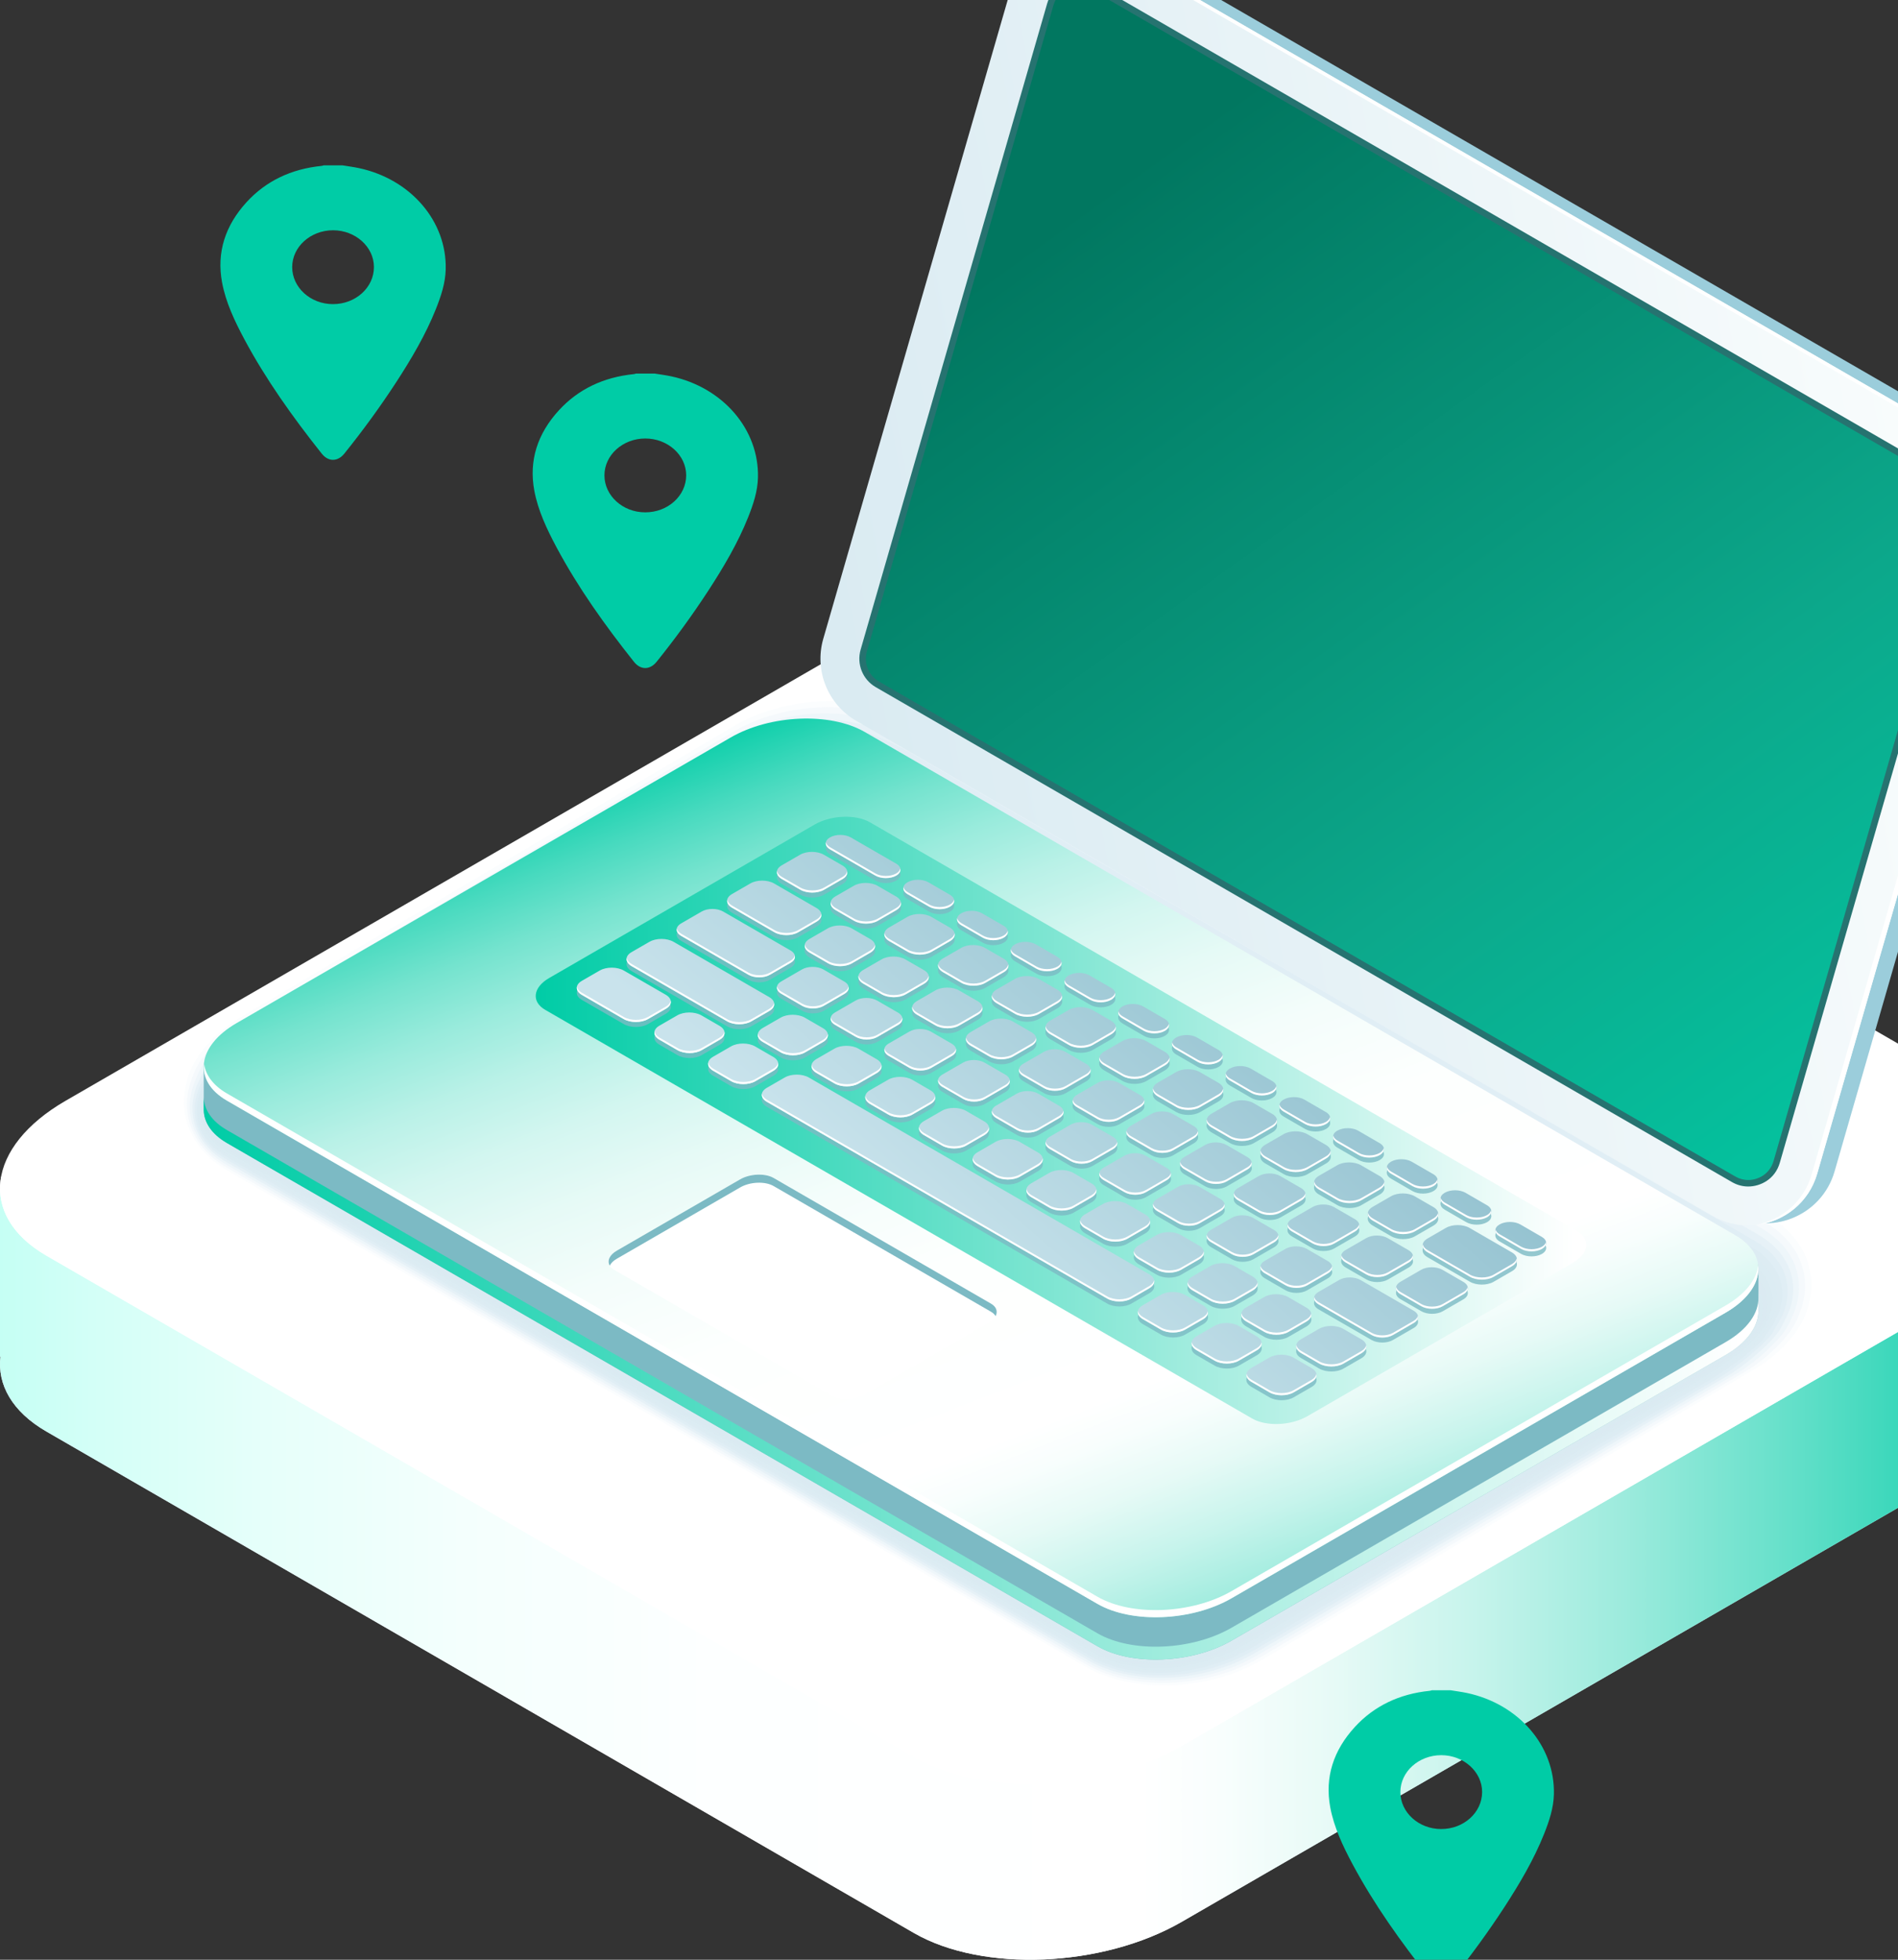 <svg width="310" height="320" viewBox="0 0 310 320" fill="none" xmlns="http://www.w3.org/2000/svg">
<rect x="0" y="0" width="310" height="320" fill="#333333" stroke="none"/>
<g clip-path="url(#clip0)">
<path d="M0 221.522H0.077C-0.468 226.08 1.982 230.515 7.573 233.744L149.255 315.623C160.471 322.106 180.068 321.291 193.022 313.806L327.284 236.215C334.556 232.011 338.186 226.606 337.994 221.522H338V194.249H0V221.522Z" fill="url(#paint0_linear)"/>
<path d="M0 221.522H0.077C-0.468 226.08 1.982 230.515 7.573 233.744L149.255 315.623C160.471 322.106 180.068 321.291 193.022 313.806L327.284 236.215C334.556 232.011 338.186 226.606 337.994 221.522H338V194.249H0V221.522Z" fill="url(#paint1_linear)"/>
<path d="M149.256 286.911L7.574 205.032C-3.642 198.549 -2.237 187.226 10.716 179.742L144.979 102.15C157.932 94.666 177.523 93.851 188.745 100.334L330.427 182.213C341.643 188.696 340.239 200.019 327.285 207.503L193.022 285.094C180.069 292.579 160.478 293.394 149.256 286.911Z" fill="white"/>
<path d="M327.284 203.556L193.022 281.147C180.068 288.631 160.478 289.446 149.255 282.963L7.573 201.084C3.303 198.62 0.866 195.449 0.199 192.053C-0.725 196.874 1.68 201.624 7.573 205.026L149.255 286.905C160.471 293.388 180.068 292.572 193.022 285.088L327.284 207.497C335.307 202.862 338.898 196.752 337.801 191.231C336.968 195.59 333.428 200.006 327.284 203.556Z" fill="white"/>
<path opacity="0.091" d="M120.046 118.454C124.599 115.823 130.332 114.417 136.071 114.481C138.386 114.513 140.592 114.808 142.637 115.283C144.843 115.797 147.415 116.843 149.185 117.87L288.808 198.562C293.605 201.335 296.112 205.725 295.83 210.501C295.747 211.939 295.394 213.325 294.862 214.692C293.592 217.979 290.206 221.477 286.404 223.672L206.046 271.088C205.18 271.589 204.039 272.167 203.09 272.578C199.217 274.253 194.766 275.184 190.258 275.209C185.301 275.235 180.774 274.169 177.228 272.115L37.065 191.109C32.262 188.33 29.761 183.927 30.063 179.151C30.146 177.88 30.441 176.641 30.858 175.415C32.057 171.956 35.546 168.258 39.515 165.967L120.046 118.454Z" fill="#DAEBF2"/>
<path opacity="0.182" d="M119.975 119.359C124.522 116.734 130.293 115.367 135.975 115.495C138.29 115.553 140.477 115.912 142.497 116.413C144.472 116.901 147.389 118.159 148.986 119.083L288.27 199.576C293.041 202.336 295.304 206.701 294.734 211.361C294.567 212.728 294.118 214.044 293.56 215.36C292.335 218.28 288.436 222.003 285.019 223.98L205.803 270.639C205.02 271.088 203.751 271.749 202.898 272.122C199.095 273.784 194.709 274.747 190.277 274.792C185.397 274.837 180.915 273.81 177.426 271.794L37.066 190.673C32.275 187.9 30.037 183.509 30.64 178.849C30.8 177.636 31.185 176.468 31.634 175.287C32.807 172.206 36.847 168.271 40.419 166.204L119.975 119.359Z" fill="#DAEBF2"/>
<path opacity="0.273" d="M119.904 120.258C124.445 117.633 130.254 116.31 135.885 116.503C138.193 116.593 140.361 117.016 142.362 117.536C144.112 117.992 147.37 119.475 148.787 120.29L287.731 200.59C292.483 203.337 294.496 207.676 293.637 212.221C293.387 213.524 292.842 214.75 292.258 216.027C291.085 218.588 286.673 222.53 283.627 224.288L205.552 270.183C204.86 270.581 203.455 271.319 202.699 271.659C198.96 273.316 194.651 274.31 190.29 274.375C185.493 274.445 181.056 273.45 177.625 271.473L37.065 190.243C32.288 187.483 30.3 183.105 31.223 178.547C31.461 177.392 31.935 176.294 32.416 175.158C33.551 172.456 38.155 168.284 41.33 166.448L119.904 120.258Z" fill="#DAEBF2"/>
<path opacity="0.364" d="M119.834 121.163C124.368 118.544 130.216 117.26 135.789 117.517C138.097 117.633 140.245 118.12 142.221 118.666C143.747 119.09 147.351 120.791 148.588 121.51L287.192 201.611C291.918 204.345 293.701 208.658 292.54 213.087C292.213 214.326 291.572 215.462 290.957 216.701C289.86 218.909 284.903 223.062 282.242 224.603L205.309 269.74C204.699 270.093 203.167 270.909 202.506 271.204C198.838 272.853 194.599 273.874 190.309 273.958C185.59 274.054 181.197 273.097 177.83 271.152L37.065 189.806C32.301 187.053 30.556 182.694 31.8 178.246C32.108 177.148 32.679 176.134 33.192 175.024C34.263 172.694 39.451 168.29 42.234 166.686L119.834 121.163Z" fill="#DAEBF2"/>
<path opacity="0.455" d="M119.763 122.068C124.297 119.449 130.178 118.21 135.693 118.538C137.995 118.685 140.124 119.238 142.08 119.809C143.381 120.188 147.325 122.12 148.39 122.736L286.66 202.644C291.367 205.366 292.925 209.654 291.45 213.967C291.053 215.142 290.309 216.188 289.661 217.388C288.661 219.25 283.14 223.615 280.863 224.93L205.078 269.311C204.558 269.612 202.891 270.511 202.327 270.768C198.729 272.404 194.561 273.457 190.342 273.566C185.705 273.682 181.351 272.764 178.048 270.857L37.065 189.376C32.314 186.629 30.807 182.29 32.384 177.951C32.763 176.911 33.429 175.98 33.974 174.902C34.962 172.938 40.759 168.31 43.138 166.936L119.763 122.068Z" fill="#DAEBF2"/>
<path opacity="0.545" d="M119.687 122.967C124.214 120.354 130.126 119.154 135.59 119.546C137.892 119.719 139.996 120.335 141.932 120.932C143.016 121.266 147.293 123.429 148.178 123.943L286.109 203.652C290.79 206.361 292.13 210.623 290.341 214.814C289.866 215.918 289.238 217.023 288.347 218.043C287.757 219.706 281.363 224.128 279.459 225.226L204.815 268.848C204.379 269.099 202.583 270.081 202.115 270.299C198.588 271.929 194.484 273.008 190.342 273.136C185.782 273.277 181.473 272.398 178.228 270.517L37.066 188.94C32.327 186.199 31.044 181.873 32.961 177.643C33.41 176.661 33.974 175.679 34.744 174.761C35.289 173.015 42.054 168.31 44.036 167.167L119.687 122.967Z" fill="#DAEBF2"/>
<path opacity="0.636" d="M119.616 123.872C124.137 121.259 130.088 120.104 135.5 120.56C137.802 120.765 139.88 121.439 141.797 122.062C142.657 122.338 147.274 124.751 147.986 125.155L285.576 204.666C290.238 207.362 291.373 211.598 289.251 215.674C288.712 216.714 288.007 217.754 287.051 218.71C286.583 220.039 279.6 224.654 278.08 225.534L204.578 268.399C204.231 268.598 202.301 269.67 201.929 269.843C198.466 271.467 194.439 272.571 190.367 272.725C185.891 272.892 181.627 272.045 178.44 270.202L37.065 188.51C32.339 185.782 31.268 181.462 33.545 177.347C34.058 176.423 34.693 175.499 35.526 174.638C35.962 173.239 43.356 168.335 44.947 167.417L119.616 123.872Z" fill="#DAEBF2"/>
<path opacity="0.727" d="M119.545 124.777C124.06 122.171 130.049 121.054 135.404 121.574C137.7 121.805 139.758 122.549 141.656 123.191C142.297 123.409 147.254 126.067 147.787 126.375L285.038 205.693C289.674 208.376 290.61 212.6 288.154 216.547C287.545 217.523 286.769 218.498 285.756 219.391C285.403 220.386 277.836 225.193 276.701 225.854L204.34 267.962C204.077 268.11 202.019 269.265 201.743 269.4C198.351 271.018 194.394 272.154 190.393 272.321C185.994 272.507 181.774 271.698 178.651 269.894L37.065 188.073C32.352 185.351 31.486 181.032 34.122 177.045C34.699 176.179 35.404 175.306 36.302 174.504C36.629 173.457 44.658 168.341 45.851 167.655L119.545 124.777Z" fill="#DAEBF2"/>
<path opacity="0.818" d="M119.475 125.675C123.983 123.069 130.011 121.997 135.308 122.581C137.604 122.845 139.636 123.647 141.515 124.315C141.938 124.469 147.229 127.376 147.582 127.582L284.493 206.701C289.11 209.364 289.854 213.588 287.051 217.401C286.378 218.319 285.525 219.224 284.448 220.052C284.21 220.713 276.066 225.713 275.303 226.156L204.09 267.506C203.917 267.609 201.73 268.848 201.544 268.938C198.223 270.549 194.337 271.711 190.406 271.903C186.083 272.115 181.909 271.345 178.85 269.573L37.065 187.643C32.365 184.928 31.692 180.602 34.706 176.744C35.34 175.929 36.123 175.12 37.085 174.375C37.303 173.676 45.966 168.354 46.761 167.892L119.475 125.675Z" fill="#DAEBF2"/>
<path opacity="0.909" d="M119.404 126.58C123.906 123.981 129.973 122.947 135.212 123.602C137.501 123.891 139.508 124.757 141.374 125.451C141.586 125.528 147.203 128.699 147.383 128.801L283.954 207.721C288.546 210.372 289.11 214.602 285.955 218.267C285.217 219.127 284.287 219.962 283.146 220.726C283.031 221.06 274.297 226.246 273.918 226.471L203.847 267.064C203.757 267.115 201.442 268.437 201.352 268.482C198.095 270.08 194.279 271.274 190.425 271.486C186.186 271.724 182.05 270.985 179.049 269.252L37.066 187.206C32.378 184.498 31.897 180.152 35.283 176.442C35.982 175.678 36.835 174.927 37.861 174.24C37.97 173.894 47.268 168.361 47.659 168.13L119.404 126.58Z" fill="#DAEBF2"/>
<path d="M179.248 268.938L37.066 186.77C31.448 183.529 32.153 177.861 38.637 174.112L119.327 127.479C125.811 123.731 135.616 123.326 141.233 126.568L283.409 208.735C289.026 211.977 288.321 217.645 281.838 221.393L201.147 268.026C194.67 271.775 184.859 272.186 179.248 268.938Z" fill="#DAEBF2"/>
<path d="M179.248 268.81L37.066 186.642C34.565 185.198 33.314 183.272 33.276 181.243C33.276 181.179 33.276 174.26 33.276 174.196C33.321 171.737 35.135 176.006 38.637 173.984L119.328 127.351C125.811 123.602 135.616 123.198 141.233 126.439L283.409 208.607C285.281 209.692 286.641 205.096 287.128 206.553C287.289 207.041 287.186 213.492 287.199 213.993C287.25 216.515 285.435 219.185 281.838 221.265L201.147 267.898C194.67 271.647 184.859 272.051 179.248 268.81Z" fill="#7CBAC4"/>
<path d="M179.248 261.89L37.066 179.722C31.448 176.481 32.153 170.813 38.637 167.064L119.327 120.431C125.811 116.683 135.616 116.278 141.233 119.52L283.409 201.688C289.026 204.929 288.321 210.597 281.838 214.346L201.147 260.979C194.67 264.727 184.859 265.132 179.248 261.89Z" fill="url(#paint2_linear)"/>
<path d="M287.225 208.826C287.218 210.315 287.199 211.656 287.205 211.881C287.257 214.404 285.442 217.074 281.844 219.154L201.153 265.787C194.67 269.535 184.865 269.94 179.248 266.698L37.066 184.524C34.565 183.08 33.314 181.154 33.276 179.126C33.276 179.1 33.276 177.81 33.276 176.346C33.276 178.407 33.276 181.205 33.276 181.244C33.314 183.266 34.565 185.191 37.066 186.642L179.241 268.81C184.859 272.051 194.664 271.647 201.147 267.898L281.838 221.272C285.435 219.192 287.25 216.522 287.199 213.999C287.199 213.672 287.237 210.899 287.225 208.826Z" fill="url(#paint3_linear)"/>
<path d="M281.838 213.177L201.147 259.81C194.664 263.559 184.859 263.963 179.241 260.722L37.066 178.547C34.738 177.199 33.513 175.434 33.321 173.566C33.032 175.864 34.257 178.098 37.066 179.722L179.241 261.89C184.859 265.131 194.664 264.727 201.147 260.978L281.838 214.345C285.634 212.15 287.43 209.307 287.16 206.668C286.872 208.96 285.076 211.303 281.838 213.177Z" fill="white"/>
<path d="M282.543 198.17L142.702 117.357C138.04 114.667 135.814 109.14 137.302 103.967L167.762 -1.521C169.866 -8.838 178.279 -12.234 184.865 -8.427L324.707 72.386C329.369 75.076 331.594 80.602 330.106 85.776L299.646 191.263C297.542 198.587 289.129 201.983 282.543 198.17Z" fill="#9BCDDB"/>
<path d="M279.702 198.53L139.861 117.71C135.199 115.02 132.974 109.494 134.461 104.32L164.922 -1.168C167.025 -8.485 175.438 -11.881 182.024 -8.074L321.866 72.739C326.528 75.429 328.753 80.955 327.265 86.129L296.805 191.616C294.702 198.94 286.295 202.336 279.702 198.53Z" fill="url(#paint4_linear)"/>
<path d="M285.538 193.741C284.608 193.741 283.71 193.497 282.877 193.016L143.035 112.202C140.9 110.97 139.887 108.447 140.566 106.078L171.027 0.597C171.802 -2.092 174.175 -3.292 176.189 -3.292C177.125 -3.292 178.016 -3.049 178.85 -2.567L318.692 78.246C320.827 79.479 321.84 82.001 321.16 84.37L290.7 189.851C289.931 192.541 287.551 193.741 285.538 193.741Z" fill="#267370"/>
<path d="M285.538 192.682C284.794 192.682 284.076 192.483 283.409 192.098L143.567 111.285C141.855 110.296 141.041 108.274 141.586 106.374L172.046 0.899C172.668 -1.257 174.579 -2.227 176.195 -2.227C176.939 -2.227 177.657 -2.028 178.324 -1.642L318.159 79.171C319.871 80.159 320.686 82.181 320.141 84.088L289.68 189.563C289.065 191.719 287.154 192.682 285.538 192.682Z" fill="url(#paint5_linear)"/>
<path d="M321.872 72.745L182.037 -8.068C179.478 -9.544 176.65 -9.93 174.021 -9.429C176.388 -9.686 178.863 -9.249 181.127 -7.94L320.968 72.874C325.63 75.563 327.855 81.09 326.367 86.263L295.907 191.751C294.618 196.231 290.969 199.229 286.82 200.018C291.335 199.524 295.439 196.424 296.818 191.623L327.278 86.135C328.759 80.962 326.534 75.435 321.872 72.745Z" fill="white"/>
<path d="M204.513 231.625L89.059 164.901C86.744 163.566 87.039 161.23 89.707 159.689L133.057 134.636C135.725 133.096 139.765 132.929 142.08 134.264L257.527 200.988C259.842 202.323 259.547 204.66 256.879 206.2L213.53 231.253C210.862 232.793 206.822 232.96 204.513 231.625Z" fill="url(#paint6_linear)"/>
<path opacity="0.8" d="M135.577 139.515L142.977 143.79C143.92 144.335 145.44 144.335 146.376 143.796C147.312 143.257 147.306 142.378 146.363 141.832L138.963 137.557C138.02 137.011 136.5 137.011 135.564 137.551C134.634 138.09 134.641 138.969 135.577 139.515ZM148.249 146.832L151.75 148.861C152.693 149.406 154.212 149.406 155.149 148.867C156.085 148.328 156.078 147.448 155.136 146.903L151.634 144.874C150.692 144.329 149.172 144.329 148.236 144.868C147.299 145.414 147.306 146.287 148.249 146.832ZM157.021 151.903L160.522 153.931C161.465 154.477 162.985 154.477 163.921 153.938C164.857 153.399 164.851 152.519 163.908 151.974L160.401 149.945C159.458 149.4 157.938 149.4 157.002 149.939C156.078 150.478 156.078 151.358 157.021 151.903ZM165.794 156.974L169.301 159.002C170.244 159.548 171.764 159.548 172.7 159.009C173.636 158.47 173.63 157.59 172.687 157.045L169.18 155.016C168.237 154.471 166.717 154.471 165.781 155.01C164.851 155.549 164.851 156.428 165.794 156.974ZM174.566 162.045L178.074 164.073C179.017 164.619 180.536 164.619 181.473 164.08C182.409 163.541 182.403 162.661 181.46 162.116L177.959 160.087C177.016 159.542 175.496 159.542 174.56 160.081C173.624 160.62 173.63 161.499 174.566 162.045ZM183.339 167.116L186.84 169.144C187.783 169.69 189.303 169.69 190.239 169.151C191.175 168.611 191.169 167.732 190.226 167.186L186.725 165.158C185.782 164.612 184.262 164.612 183.326 165.152C182.396 165.691 182.403 166.57 183.339 167.116ZM192.118 172.187L195.625 174.215C196.568 174.761 198.088 174.761 199.024 174.222C199.96 173.682 199.954 172.803 199.011 172.257L195.51 170.229C194.567 169.683 193.048 169.683 192.111 170.223C191.169 170.762 191.175 171.641 192.118 172.187ZM200.89 177.258L204.392 179.286C205.334 179.832 206.854 179.832 207.79 179.292C208.727 178.753 208.72 177.874 207.778 177.328L204.276 175.3C203.334 174.754 201.814 174.754 200.877 175.293C199.941 175.833 199.948 176.712 200.89 177.258ZM209.663 182.322L213.164 184.35C214.107 184.896 215.627 184.896 216.563 184.357C217.499 183.818 217.493 182.938 216.55 182.393L213.049 180.364C212.106 179.819 210.586 179.819 209.65 180.358C208.714 180.904 208.72 181.783 209.663 182.322ZM218.435 187.393L221.943 189.421C222.886 189.967 224.406 189.967 225.342 189.428C226.278 188.889 226.272 188.009 225.329 187.464L221.828 185.435C220.885 184.89 219.365 184.89 218.429 185.429C217.493 185.974 217.493 186.854 218.435 187.393ZM227.208 192.464L230.709 194.492C231.652 195.038 233.172 195.038 234.108 194.499C235.044 193.96 235.038 193.08 234.095 192.535L230.587 190.506C229.645 189.961 228.125 189.961 227.189 190.5C226.265 191.045 226.272 191.925 227.208 192.464ZM235.981 197.535L239.482 199.563C240.425 200.109 241.944 200.109 242.881 199.57C243.817 199.03 243.81 198.151 242.868 197.605L239.366 195.577C238.424 195.031 236.904 195.031 235.968 195.571C235.038 196.116 235.044 196.989 235.981 197.535ZM244.939 202.715L248.44 204.743C249.383 205.289 250.903 205.289 251.839 204.75C252.775 204.21 252.769 203.331 251.826 202.785L248.325 200.757C247.382 200.211 245.862 200.211 244.926 200.751C243.996 201.29 243.996 202.169 244.939 202.715ZM127.689 144.342L130.723 146.094C131.794 146.71 133.525 146.717 134.589 146.1L137.603 144.361C138.668 143.745 138.662 142.743 137.591 142.127L134.557 140.375C133.487 139.759 131.755 139.752 130.691 140.368L127.677 142.108C126.612 142.724 126.619 143.726 127.689 144.342ZM143.362 151.178L146.376 149.438C147.441 148.822 147.434 147.821 146.363 147.205L143.33 145.452C142.259 144.836 140.528 144.83 139.463 145.446L136.449 147.185C135.385 147.801 135.391 148.803 136.462 149.419L139.495 151.171C140.566 151.788 142.298 151.788 143.362 151.178ZM145.235 154.484L148.268 156.236C149.339 156.852 151.07 156.858 152.135 156.242L155.149 154.503C156.213 153.887 156.207 152.885 155.136 152.269L152.103 150.517C151.032 149.9 149.3 149.894 148.236 150.51L145.222 152.25C144.157 152.866 144.164 153.867 145.235 154.484ZM154.007 159.554L157.04 161.307C158.111 161.923 159.843 161.929 160.907 161.313L163.921 159.574C164.986 158.957 164.979 157.956 163.908 157.34L160.875 155.588C159.804 154.971 158.073 154.965 157.008 155.581L153.994 157.321C152.936 157.937 152.936 158.938 154.007 159.554ZM172.687 162.411L169.654 160.658C168.583 160.042 166.852 160.036 165.787 160.652L162.773 162.392C161.709 163.008 161.715 164.009 162.786 164.625L165.819 166.378C166.89 166.994 168.622 167 169.686 166.384L172.7 164.645C173.765 164.028 173.758 163.027 172.687 162.411ZM181.46 167.482L178.427 165.729C177.356 165.113 175.624 165.107 174.56 165.723L171.546 167.462C170.481 168.079 170.488 169.08 171.559 169.696L174.592 171.449C175.663 172.065 177.394 172.071 178.459 171.455L181.473 169.715C182.537 169.099 182.531 168.098 181.46 167.482ZM190.232 172.553L187.199 170.8C186.128 170.184 184.397 170.178 183.332 170.794L180.318 172.533C179.254 173.15 179.26 174.151 180.331 174.767L183.364 176.519C184.435 177.136 186.167 177.142 187.231 176.526L190.245 174.786C191.31 174.17 191.303 173.169 190.232 172.553ZM199.005 177.624L195.972 175.871C194.901 175.255 193.169 175.249 192.105 175.865L189.091 177.604C188.026 178.22 188.033 179.222 189.104 179.838L192.137 181.59C193.208 182.207 194.939 182.213 196.004 181.597L199.018 179.857C200.082 179.241 200.076 178.24 199.005 177.624ZM207.778 182.688L204.744 180.936C203.673 180.319 201.942 180.313 200.877 180.929L197.863 182.669C196.799 183.285 196.805 184.286 197.876 184.903L200.91 186.655C201.98 187.271 203.712 187.277 204.776 186.661L207.79 184.922C208.855 184.312 208.848 183.311 207.778 182.688ZM216.556 187.759L213.523 186.007C212.452 185.39 210.721 185.384 209.656 186L206.642 187.74C205.578 188.356 205.584 189.357 206.655 189.973L209.688 191.726C210.759 192.342 212.491 192.348 213.555 191.732L216.569 189.993C217.627 189.383 217.627 188.382 216.556 187.759ZM215.421 195.044L218.455 196.797C219.526 197.413 221.257 197.419 222.322 196.803L225.335 195.064C226.4 194.447 226.394 193.446 225.323 192.83L222.289 191.077C221.219 190.461 219.487 190.455 218.423 191.071L215.409 192.811C214.351 193.427 214.357 194.428 215.421 195.044ZM234.102 197.901L231.068 196.148C229.997 195.532 228.266 195.526 227.202 196.142L224.188 197.881C223.123 198.498 223.129 199.499 224.2 200.115L227.234 201.868C228.305 202.484 230.036 202.49 231.1 201.874L234.114 200.134C235.179 199.518 235.173 198.523 234.102 197.901ZM246.953 205.327L240.027 201.322C238.956 200.706 237.225 200.699 236.16 201.316L233.146 203.055C232.082 203.671 232.088 204.673 233.159 205.289L240.085 209.294C241.156 209.91 242.887 209.917 243.952 209.301L246.965 207.561C248.03 206.945 248.024 205.944 246.953 205.327ZM119.565 149.04L126.49 153.046C127.561 153.662 129.293 153.668 130.357 153.052L133.371 151.313C134.436 150.696 134.429 149.695 133.358 149.079L126.433 145.073C125.362 144.457 123.63 144.451 122.566 145.067L119.552 146.807C118.487 147.423 118.494 148.424 119.565 149.04ZM132.23 156.364L135.263 158.117C136.334 158.733 138.065 158.739 139.13 158.123L142.144 156.383C143.208 155.767 143.202 154.766 142.131 154.15L139.098 152.397C138.027 151.781 136.295 151.775 135.231 152.391L132.217 154.13C131.152 154.74 131.159 155.742 132.23 156.364ZM144.035 163.187C145.106 163.804 146.838 163.81 147.902 163.194L150.916 161.454C151.981 160.838 151.974 159.837 150.903 159.221L147.87 157.468C146.799 156.852 145.068 156.846 144.003 157.462L140.989 159.201C139.925 159.818 139.931 160.819 141.002 161.435L144.035 163.187ZM152.814 168.258C153.885 168.875 155.617 168.881 156.681 168.265L159.695 166.525C160.76 165.909 160.753 164.908 159.682 164.292L156.649 162.539C155.578 161.923 153.847 161.917 152.782 162.533L149.768 164.272C148.704 164.888 148.71 165.89 149.781 166.506L152.814 168.258ZM161.555 167.597L158.541 169.337C157.476 169.953 157.483 170.954 158.554 171.571L161.587 173.323C162.658 173.939 164.389 173.945 165.454 173.329L168.468 171.59C169.532 170.974 169.526 169.972 168.455 169.356L165.422 167.604C164.351 166.981 162.619 166.981 161.555 167.597ZM170.513 172.559L167.127 174.517C166.166 175.075 166.172 175.974 167.14 176.539L170.545 178.509C171.514 179.068 173.078 179.074 174.04 178.516L177.426 176.558C178.388 176 178.382 175.101 177.413 174.536L174.008 172.565C173.04 172.007 171.475 172.001 170.513 172.559ZM179.286 177.63L175.9 179.588C174.938 180.146 174.945 181.045 175.913 181.61L179.318 183.58C180.286 184.139 181.851 184.145 182.813 183.587L186.199 181.629C187.161 181.07 187.154 180.172 186.186 179.607L182.781 177.636C181.813 177.078 180.248 177.071 179.286 177.63ZM188.059 182.701L184.673 184.659C183.711 185.217 183.717 186.116 184.685 186.681L188.091 188.651C189.059 189.21 190.624 189.216 191.585 188.658L194.971 186.7C195.933 186.141 195.927 185.243 194.959 184.678L191.553 182.707C190.585 182.149 189.02 182.142 188.059 182.701ZM196.831 187.772L193.445 189.729C192.483 190.288 192.49 191.187 193.458 191.751L196.863 193.722C197.831 194.28 199.396 194.287 200.358 193.728L203.744 191.771C204.706 191.212 204.699 190.314 203.731 189.749L200.326 187.778C199.358 187.22 197.793 187.213 196.831 187.772ZM205.61 192.843L202.224 194.8C201.262 195.359 201.269 196.257 202.237 196.822L205.642 198.793C206.61 199.351 208.175 199.358 209.137 198.799L212.523 196.842C213.485 196.283 213.478 195.384 212.51 194.82L209.105 192.849C208.13 192.284 206.572 192.284 205.61 192.843ZM217.91 203.864L221.295 201.906C222.257 201.348 222.251 200.449 221.283 199.884L217.878 197.914C216.909 197.355 215.344 197.349 214.383 197.907L210.997 199.865C210.035 200.423 210.041 201.322 211.01 201.887L214.415 203.857C215.383 204.416 216.948 204.416 217.91 203.864ZM226.682 208.935L230.068 206.977C231.03 206.419 231.024 205.52 230.055 204.955L226.65 202.984C225.682 202.426 224.117 202.42 223.155 202.978L219.769 204.936C218.807 205.494 218.814 206.393 219.782 206.958L223.187 208.928C224.156 209.487 225.72 209.487 226.682 208.935ZM239.014 210.135L235.609 208.164C234.64 207.606 233.076 207.6 232.114 208.158L228.728 210.116C227.766 210.674 227.772 211.573 228.741 212.138L232.146 214.108C233.114 214.667 234.679 214.673 235.641 214.115L239.027 212.157C239.982 211.592 239.982 210.693 239.014 210.135ZM111.247 153.63L122.245 159.984C123.213 160.543 124.778 160.549 125.74 159.991L129.126 158.033C130.088 157.475 130.081 156.576 129.113 156.011L118.115 149.657C117.147 149.098 115.582 149.092 114.62 149.65L111.234 151.608C110.279 152.166 110.279 153.071 111.247 153.63ZM127.619 163.085L131.024 165.055C131.992 165.614 133.557 165.62 134.519 165.062L137.905 163.104C138.867 162.546 138.86 161.647 137.892 161.082L134.487 159.112C133.519 158.553 131.954 158.547 130.992 159.105L127.606 161.063C126.644 161.621 126.651 162.526 127.619 163.085ZM136.391 168.156L139.797 170.126C140.765 170.685 142.33 170.691 143.292 170.133L146.677 168.175C147.639 167.616 147.633 166.718 146.665 166.153L143.259 164.182C142.291 163.624 140.726 163.618 139.765 164.176L136.379 166.134C135.417 166.692 135.423 167.597 136.391 168.156ZM145.164 173.227L148.569 175.197C149.537 175.756 151.102 175.762 152.064 175.204L155.45 173.246C156.412 172.687 156.405 171.789 155.437 171.224L152.032 169.253C151.064 168.695 149.499 168.688 148.537 169.247L145.151 171.205C144.189 171.763 144.196 172.668 145.164 173.227ZM160.837 180.274L164.223 178.317C165.184 177.758 165.178 176.86 164.21 176.295L160.805 174.324C159.836 173.766 158.272 173.759 157.31 174.318L153.924 176.276C152.962 176.834 152.968 177.733 153.937 178.297L157.342 180.268C158.31 180.827 159.875 180.827 160.837 180.274ZM169.609 185.345L172.995 183.388C173.957 182.829 173.951 181.931 172.982 181.366L169.577 179.395C168.609 178.837 167.044 178.83 166.082 179.389L162.696 181.346C161.734 181.905 161.741 182.804 162.709 183.368L166.114 185.339C167.089 185.897 168.647 185.897 169.609 185.345ZM178.388 190.416L181.774 188.459C182.736 187.9 182.73 187.001 181.761 186.437L178.356 184.466C177.388 183.908 175.823 183.901 174.861 184.46L171.475 186.417C170.513 186.976 170.52 187.874 171.488 188.439L174.893 190.41C175.862 190.968 177.426 190.968 178.388 190.416ZM187.161 195.487L190.547 193.529C191.509 192.971 191.502 192.072 190.534 191.507L187.129 189.537C186.16 188.978 184.596 188.972 183.634 189.531L180.248 191.488C179.286 192.047 179.292 192.945 180.261 193.51L183.666 195.481C184.634 196.039 186.199 196.039 187.161 195.487ZM195.933 200.558L199.319 198.6C200.281 198.042 200.275 197.143 199.306 196.578L195.901 194.608C194.933 194.049 193.368 194.043 192.406 194.601L189.02 196.559C188.059 197.118 188.065 198.016 189.033 198.581L192.438 200.552C193.407 201.11 194.971 201.11 195.933 200.558ZM204.706 205.623L208.092 203.665C209.054 203.106 209.047 202.208 208.079 201.643L204.674 199.672C203.705 199.114 202.141 199.107 201.179 199.666L197.793 201.624C196.831 202.182 196.837 203.081 197.806 203.646L201.211 205.616C202.179 206.181 203.744 206.181 204.706 205.623ZM206.578 208.723L209.983 210.693C210.952 211.252 212.516 211.258 213.478 210.7L216.864 208.742C217.826 208.184 217.82 207.285 216.851 206.72L213.446 204.75C212.478 204.191 210.913 204.185 209.951 204.743L206.566 206.701C205.604 207.259 205.61 208.158 206.578 208.723ZM230.882 214.827L222.219 209.821C221.251 209.262 219.686 209.256 218.724 209.814L215.338 211.772C214.376 212.33 214.383 213.229 215.351 213.794L224.014 218.801C224.983 219.359 226.547 219.365 227.509 218.807L230.895 216.849C231.857 216.291 231.851 215.386 230.882 214.827ZM103.154 158.566L118.763 167.584C119.853 168.213 121.623 168.22 122.707 167.591L125.644 165.896C126.728 165.267 126.728 164.247 125.631 163.618L110.022 154.599C108.932 153.97 107.162 153.964 106.079 154.593L103.142 156.287C102.058 156.916 102.064 157.937 103.154 158.566ZM124.586 170.954L127.536 172.662C128.626 173.291 130.396 173.297 131.479 172.668L134.416 170.974C135.5 170.345 135.5 169.324 134.404 168.695L131.454 166.987C130.364 166.358 128.594 166.352 127.51 166.981L124.573 168.676C123.489 169.298 123.496 170.319 124.586 170.954ZM133.358 176.025L136.308 177.733C137.398 178.362 139.168 178.368 140.252 177.739L143.189 176.044C144.273 175.415 144.273 174.395 143.176 173.766L140.226 172.058C139.136 171.429 137.366 171.423 136.282 172.052L133.345 173.747C132.262 174.369 132.268 175.39 133.358 176.025ZM142.131 181.096L145.081 182.804C146.171 183.433 147.941 183.439 149.024 182.81L151.961 181.115C153.045 180.486 153.045 179.466 151.949 178.837L148.999 177.129C147.909 176.5 146.139 176.494 145.055 177.123L142.118 178.817C141.034 179.44 141.041 180.461 142.131 181.096ZM150.91 186.161L153.86 187.868C154.95 188.497 156.72 188.503 157.803 187.874L160.74 186.18C161.824 185.551 161.824 184.53 160.728 183.901L157.778 182.194C156.688 181.565 154.918 181.558 153.834 182.187L150.897 183.882C149.807 184.511 149.813 185.532 150.91 186.161ZM159.682 191.231L162.632 192.939C163.722 193.568 165.492 193.574 166.576 192.945L169.513 191.251C170.597 190.622 170.597 189.601 169.5 188.972L166.55 187.265C165.46 186.636 163.69 186.629 162.607 187.258L159.67 188.953C158.579 189.582 158.586 190.602 159.682 191.231ZM168.455 196.302L171.405 198.01C172.495 198.639 174.265 198.645 175.349 198.016L178.286 196.322C179.369 195.693 179.369 194.672 178.273 194.043L175.323 192.336C174.233 191.706 172.463 191.7 171.379 192.329L168.442 194.024C167.358 194.653 167.358 195.673 168.455 196.302ZM177.227 201.373L180.177 203.081C181.267 203.71 183.037 203.716 184.121 203.087L187.058 201.393C188.142 200.763 188.142 199.743 187.045 199.114L184.095 197.406C183.005 196.777 181.235 196.771 180.152 197.4L177.215 199.095C176.131 199.724 176.137 200.744 177.227 201.373ZM186 206.444L188.95 208.152C190.04 208.781 191.81 208.787 192.894 208.158L195.831 206.463C196.914 205.834 196.914 204.814 195.818 204.185L192.868 202.477C191.778 201.848 190.008 201.842 188.924 202.471L185.987 204.165C184.903 204.795 184.91 205.815 186 206.444ZM194.773 211.515L197.722 213.223C198.813 213.852 200.582 213.858 201.666 213.229L204.603 211.534C205.687 210.905 205.687 209.885 204.59 209.256L201.641 207.548C200.55 206.919 198.781 206.913 197.697 207.542L194.76 209.236C193.676 209.859 193.682 210.886 194.773 211.515ZM203.545 216.586L206.495 218.293C207.585 218.922 209.355 218.929 210.439 218.3L213.376 216.605C214.46 215.976 214.46 214.956 213.363 214.327L210.413 212.619C209.323 211.99 207.553 211.984 206.469 212.613L203.532 214.307C202.449 214.93 202.455 215.951 203.545 216.586ZM222.341 219.507L219.391 217.799C218.301 217.17 216.531 217.164 215.447 217.793L212.51 219.487C211.426 220.116 211.426 221.137 212.523 221.766L215.473 223.473C216.563 224.102 218.333 224.109 219.417 223.48L222.354 221.785C223.437 221.156 223.431 220.136 222.341 219.507ZM108.746 163.252L101.898 159.298C100.807 158.669 99.037 158.662 97.954 159.291L95.017 160.986C93.933 161.615 93.933 162.635 95.03 163.265L101.878 167.219C102.969 167.848 104.738 167.854 105.822 167.225L108.759 165.53C109.843 164.908 109.837 163.881 108.746 163.252ZM117.519 168.323L114.569 166.615C113.479 165.986 111.709 165.98 110.625 166.609L107.688 168.303C106.605 168.932 106.605 169.953 107.701 170.582L110.651 172.289C111.741 172.918 113.511 172.925 114.595 172.296L117.532 170.601C118.622 169.972 118.615 168.952 117.519 168.323ZM126.291 173.393L123.342 171.686C122.251 171.057 120.482 171.051 119.398 171.68L116.461 173.374C115.377 174.003 115.377 175.024 116.474 175.653L119.423 177.36C120.514 177.989 122.284 177.996 123.367 177.367L126.304 175.672C127.394 175.043 127.388 174.023 126.291 173.393ZM187.706 208.883L132.114 176.757C131.024 176.128 129.254 176.121 128.17 176.751L125.233 178.445C124.15 179.074 124.15 180.095 125.246 180.724L180.838 212.857C181.928 213.486 183.698 213.492 184.782 212.863L187.719 211.168C188.809 210.539 188.802 209.519 187.706 208.883ZM196.485 213.954L193.535 212.247C192.445 211.618 190.675 211.611 189.591 212.24L186.654 213.935C185.57 214.564 185.57 215.585 186.667 216.214L189.617 217.921C190.707 218.55 192.477 218.557 193.561 217.928L196.498 216.233C197.581 215.61 197.575 214.59 196.485 213.954ZM205.257 219.025L202.308 217.318C201.217 216.689 199.447 216.682 198.364 217.311L195.427 219.006C194.343 219.635 194.343 220.656 195.439 221.285L198.389 222.992C199.479 223.621 201.249 223.627 202.333 222.998L205.27 221.304C206.354 220.681 206.347 219.654 205.257 219.025ZM214.209 224.199L211.26 222.491C210.169 221.862 208.4 221.856 207.316 222.485L204.379 224.179C203.295 224.809 203.295 225.829 204.392 226.458L207.341 228.166C208.432 228.795 210.202 228.801 211.285 228.172L214.222 226.477C215.312 225.855 215.306 224.834 214.209 224.199Z" fill="#7CBAC4"/>
<path d="M135.577 138.699L142.977 142.974C143.92 143.52 145.44 143.52 146.376 142.981C147.312 142.441 147.306 141.562 146.363 141.017L138.963 136.742C138.02 136.196 136.5 136.196 135.564 136.735C134.634 137.274 134.641 138.154 135.577 138.699ZM148.249 146.023L151.75 148.052C152.693 148.597 154.212 148.597 155.149 148.058C156.085 147.519 156.078 146.639 155.136 146.094L151.634 144.065C150.692 143.52 149.172 143.52 148.236 144.059C147.299 144.598 147.306 145.478 148.249 146.023ZM157.021 151.088L160.522 153.116C161.465 153.662 162.985 153.662 163.921 153.122C164.857 152.583 164.851 151.704 163.908 151.158L160.401 149.13C159.458 148.584 157.938 148.584 157.002 149.124C156.078 149.669 156.078 150.549 157.021 151.088ZM165.794 156.159L169.301 158.187C170.244 158.733 171.764 158.733 172.7 158.193C173.636 157.654 173.63 156.775 172.687 156.229L169.18 154.201C168.237 153.655 166.717 153.655 165.781 154.194C164.851 154.74 164.851 155.619 165.794 156.159ZM174.566 161.23L178.074 163.258C179.017 163.803 180.536 163.803 181.473 163.264C182.409 162.725 182.403 161.846 181.46 161.3L177.959 159.272C177.016 158.726 175.496 158.726 174.56 159.265C173.624 159.811 173.63 160.69 174.566 161.23ZM183.339 166.3L186.84 168.329C187.783 168.874 189.303 168.874 190.239 168.335C191.175 167.796 191.169 166.917 190.226 166.371L186.725 164.343C185.782 163.797 184.262 163.797 183.326 164.336C182.396 164.882 182.403 165.755 183.339 166.3ZM192.118 171.371L195.625 173.4C196.568 173.945 198.088 173.945 199.024 173.406C199.96 172.867 199.954 171.988 199.011 171.442L195.51 169.414C194.567 168.868 193.048 168.868 192.111 169.407C191.169 169.946 191.175 170.826 192.118 171.371ZM200.89 176.442L204.392 178.471C205.334 179.016 206.854 179.016 207.79 178.477C208.727 177.938 208.72 177.058 207.778 176.513L204.276 174.484C203.334 173.939 201.814 173.939 200.877 174.478C199.941 175.017 199.948 175.897 200.89 176.442ZM209.663 181.513L213.164 183.541C214.107 184.087 215.627 184.087 216.563 183.548C217.499 183.009 217.493 182.129 216.55 181.584L213.049 179.555C212.106 179.01 210.586 179.01 209.65 179.549C208.714 180.088 208.72 180.967 209.663 181.513ZM218.435 186.584L221.943 188.612C222.886 189.158 224.406 189.158 225.342 188.619C226.278 188.08 226.272 187.2 225.329 186.655L221.828 184.626C220.885 184.081 219.365 184.081 218.429 184.62C217.493 185.159 217.493 186.038 218.435 186.584ZM227.208 191.655L230.709 193.683C231.652 194.229 233.172 194.229 234.108 193.69C235.044 193.15 235.038 192.271 234.095 191.726L230.587 189.697C229.645 189.152 228.125 189.152 227.189 189.691C226.265 190.23 226.272 191.109 227.208 191.655ZM235.981 196.726L239.482 198.754C240.425 199.3 241.944 199.3 242.881 198.761C243.817 198.221 243.81 197.342 242.868 196.796L239.366 194.768C238.424 194.222 236.904 194.222 235.968 194.762C235.038 195.301 235.044 196.18 235.981 196.726ZM244.939 201.899L248.44 203.928C249.383 204.473 250.903 204.473 251.839 203.934C252.775 203.395 252.769 202.516 251.826 201.97L248.325 199.942C247.382 199.396 245.862 199.396 244.926 199.935C243.996 200.474 243.996 201.354 244.939 201.899ZM127.689 143.533L130.723 145.285C131.794 145.901 133.525 145.908 134.589 145.291L137.603 143.552C138.668 142.936 138.662 141.934 137.591 141.318L134.557 139.566C133.487 138.95 131.755 138.943 130.691 139.559L127.677 141.299C126.612 141.915 126.619 142.91 127.689 143.533ZM143.362 150.362L146.376 148.623C147.441 148.007 147.434 147.005 146.363 146.389L143.33 144.637C142.259 144.021 140.528 144.014 139.463 144.63L136.449 146.37C135.385 146.986 135.391 147.987 136.462 148.604L139.495 150.356C140.566 150.972 142.298 150.979 143.362 150.362ZM145.235 153.675L148.268 155.427C149.339 156.043 151.07 156.049 152.135 155.433L155.149 153.694C156.213 153.078 156.207 152.076 155.136 151.46L152.103 149.708C151.032 149.091 149.3 149.085 148.236 149.701L145.222 151.441C144.157 152.051 144.164 153.052 145.235 153.675ZM154.007 158.745L157.04 160.498C158.111 161.114 159.843 161.12 160.907 160.504L163.921 158.765C164.986 158.148 164.979 157.147 163.908 156.531L160.875 154.779C159.804 154.162 158.073 154.156 157.008 154.772L153.994 156.512C152.936 157.121 152.936 158.123 154.007 158.745ZM172.687 161.595L169.654 159.843C168.583 159.227 166.852 159.22 165.787 159.837L162.773 161.576C161.709 162.192 161.715 163.194 162.786 163.81L165.819 165.562C166.89 166.178 168.622 166.185 169.686 165.569L172.7 163.829C173.765 163.213 173.758 162.218 172.687 161.595ZM181.46 166.666L178.427 164.914C177.356 164.298 175.624 164.291 174.56 164.908L171.546 166.647C170.481 167.263 170.488 168.265 171.559 168.881L174.592 170.633C175.663 171.249 177.394 171.256 178.459 170.64L181.473 168.9C182.537 168.284 182.531 167.289 181.46 166.666ZM190.232 171.737L187.199 169.985C186.128 169.369 184.397 169.362 183.332 169.978L180.318 171.718C179.254 172.334 179.26 173.335 180.331 173.952L183.364 175.704C184.435 176.32 186.167 176.327 187.231 175.71L190.245 173.971C191.31 173.355 191.303 172.353 190.232 171.737ZM199.005 176.808L195.972 175.056C194.901 174.44 193.169 174.433 192.105 175.049L189.091 176.789C188.026 177.405 188.033 178.406 189.104 179.023L192.137 180.775C193.208 181.391 194.939 181.398 196.004 180.781L199.018 179.042C200.082 178.426 200.076 177.424 199.005 176.808ZM207.778 181.879L204.744 180.127C203.673 179.51 201.942 179.504 200.877 180.12L197.863 181.86C196.799 182.476 196.805 183.477 197.876 184.093L200.91 185.846C201.98 186.462 203.712 186.468 204.776 185.852L207.79 184.113C208.855 183.497 208.848 182.495 207.778 181.879ZM216.556 186.95L213.523 185.198C212.452 184.581 210.721 184.575 209.656 185.191L206.642 186.931C205.578 187.547 205.584 188.548 206.655 189.164L209.688 190.917C210.759 191.533 212.491 191.539 213.555 190.923L216.569 189.184C217.627 188.567 217.627 187.566 216.556 186.95ZM215.421 194.235L218.455 195.988C219.526 196.604 221.257 196.61 222.322 195.994L225.335 194.255C226.4 193.638 226.394 192.637 225.323 192.021L222.289 190.268C221.219 189.652 219.487 189.646 218.423 190.262L215.409 192.002C214.351 192.618 214.357 193.619 215.421 194.235ZM234.102 197.092L231.068 195.339C229.997 194.723 228.266 194.717 227.202 195.333L224.188 197.072C223.123 197.689 223.129 198.69 224.2 199.306L227.234 201.059C228.305 201.675 230.036 201.681 231.1 201.065L234.114 199.325C235.179 198.709 235.173 197.708 234.102 197.092ZM246.953 204.512L240.027 200.507C238.956 199.89 237.225 199.884 236.16 200.5L233.146 202.24C232.082 202.856 232.088 203.857 233.159 204.473L240.085 208.479C241.156 209.095 242.887 209.101 243.952 208.485L246.965 206.746C248.03 206.136 248.024 205.135 246.953 204.512ZM119.565 148.225L126.49 152.23C127.561 152.846 129.293 152.853 130.357 152.237L133.371 150.497C134.436 149.881 134.429 148.88 133.358 148.263L126.433 144.258C125.362 143.642 123.63 143.635 122.566 144.252L119.552 145.991C118.487 146.607 118.494 147.609 119.565 148.225ZM132.23 155.549L135.263 157.301C136.334 157.917 138.065 157.924 139.13 157.308L142.144 155.568C143.208 154.952 143.202 153.951 142.131 153.334L139.098 151.582C138.027 150.966 136.295 150.959 135.231 151.576L132.217 153.315C131.152 153.931 131.159 154.933 132.23 155.549ZM144.035 162.372C145.106 162.988 146.838 162.995 147.902 162.378L150.916 160.639C151.981 160.023 151.974 159.021 150.903 158.405L147.87 156.653C146.799 156.037 145.068 156.03 144.003 156.646L140.989 158.386C139.925 159.002 139.931 160.003 141.002 160.62L144.035 162.372ZM152.814 167.443C153.885 168.059 155.617 168.066 156.681 167.449L159.695 165.71C160.76 165.094 160.753 164.092 159.682 163.476L156.649 161.724C155.578 161.108 153.847 161.101 152.782 161.717L149.768 163.457C148.704 164.073 148.71 165.074 149.781 165.691L152.814 167.443ZM161.555 166.782L158.541 168.521C157.476 169.138 157.483 170.139 158.554 170.755L161.587 172.507C162.658 173.124 164.389 173.13 165.454 172.514L168.468 170.774C169.532 170.158 169.526 169.157 168.455 168.541L165.422 166.788C164.351 166.172 162.619 166.166 161.555 166.782ZM170.513 171.744L167.127 173.701C166.166 174.26 166.172 175.158 167.14 175.723L170.545 177.694C171.514 178.252 173.078 178.259 174.04 177.7L177.426 175.743C178.388 175.184 178.382 174.285 177.413 173.721L174.008 171.75C173.04 171.192 171.475 171.192 170.513 171.744ZM179.286 176.814L175.9 178.772C174.938 179.331 174.945 180.229 175.913 180.794L179.318 182.765C180.286 183.323 181.851 183.33 182.813 182.771L186.199 180.813C187.161 180.255 187.154 179.356 186.186 178.792L182.781 176.821C181.813 176.262 180.248 176.262 179.286 176.814ZM188.059 181.885L184.673 183.843C183.711 184.402 183.717 185.3 184.685 185.865L188.091 187.836C189.059 188.394 190.624 188.401 191.585 187.842L194.971 185.884C195.933 185.326 195.927 184.427 194.959 183.862L191.553 181.892C190.585 181.333 189.02 181.333 188.059 181.885ZM196.831 186.956L193.445 188.914C192.483 189.472 192.49 190.371 193.458 190.936L196.863 192.907C197.831 193.465 199.396 193.471 200.358 192.913L203.744 190.955C204.706 190.397 204.699 189.498 203.731 188.933L200.326 186.963C199.358 186.404 197.793 186.404 196.831 186.956ZM205.61 192.027L202.224 193.985C201.262 194.543 201.269 195.442 202.237 196.007L205.642 197.977C206.61 198.536 208.175 198.542 209.137 197.984L212.523 196.026C213.485 195.468 213.478 194.569 212.51 194.004L209.105 192.034C208.13 191.475 206.572 191.469 205.61 192.027ZM217.91 203.048L221.295 201.091C222.257 200.532 222.251 199.634 221.283 199.069L217.878 197.098C216.909 196.54 215.344 196.533 214.383 197.092L210.997 199.049C210.035 199.608 210.041 200.507 211.01 201.071L214.415 203.042C215.383 203.6 216.948 203.607 217.91 203.048ZM226.682 208.119L230.068 206.162C231.03 205.603 231.024 204.704 230.055 204.14L226.65 202.169C225.682 201.611 224.117 201.604 223.155 202.163L219.769 204.12C218.807 204.679 218.814 205.577 219.782 206.142L223.187 208.113C224.156 208.671 225.72 208.678 226.682 208.119ZM239.014 209.32L235.609 207.349C234.64 206.791 233.076 206.784 232.114 207.343L228.728 209.3C227.766 209.859 227.772 210.757 228.741 211.322L232.146 213.293C233.114 213.851 234.679 213.858 235.641 213.299L239.027 211.342C239.982 210.783 239.982 209.878 239.014 209.32ZM111.247 152.814L122.245 159.169C123.213 159.727 124.778 159.734 125.74 159.175L129.126 157.218C130.088 156.659 130.081 155.761 129.113 155.196L118.115 148.841C117.147 148.283 115.582 148.276 114.62 148.835L111.234 150.792C110.279 151.351 110.279 152.256 111.247 152.814ZM127.619 162.276L131.024 164.246C131.992 164.805 133.557 164.811 134.519 164.253L137.905 162.295C138.867 161.737 138.86 160.838 137.892 160.273L134.487 158.303C133.519 157.744 131.954 157.738 130.992 158.296L127.606 160.254C126.644 160.812 126.651 161.717 127.619 162.276ZM136.391 167.347L139.797 169.317C140.765 169.876 142.33 169.882 143.292 169.324L146.677 167.366C147.639 166.807 147.633 165.909 146.665 165.344L143.259 163.373C142.291 162.815 140.726 162.809 139.765 163.367L136.379 165.325C135.417 165.883 135.423 166.788 136.391 167.347ZM145.164 172.418L148.569 174.388C149.537 174.947 151.102 174.953 152.064 174.395L155.45 172.437C156.412 171.878 156.405 170.98 155.437 170.415L152.032 168.444C151.064 167.886 149.499 167.879 148.537 168.438L145.151 170.396C144.189 170.954 144.196 171.859 145.164 172.418ZM160.837 179.459L164.223 177.501C165.184 176.943 165.178 176.044 164.21 175.479L160.805 173.509C159.836 172.95 158.272 172.944 157.31 173.502L153.924 175.46C152.962 176.019 152.968 176.917 153.937 177.482L157.342 179.453C158.31 180.011 159.875 180.018 160.837 179.459ZM169.609 184.53L172.995 182.572C173.957 182.014 173.951 181.115 172.982 180.55L169.577 178.58C168.609 178.021 167.044 178.015 166.082 178.573L162.696 180.531C161.734 181.089 161.741 181.988 162.709 182.553L166.114 184.524C167.089 185.082 168.647 185.088 169.609 184.53ZM178.388 189.601L181.774 187.643C182.736 187.085 182.73 186.186 181.761 185.621L178.356 183.651C177.388 183.092 175.823 183.086 174.861 183.644L171.475 185.602C170.513 186.16 170.52 187.059 171.488 187.624L174.893 189.594C175.862 190.153 177.426 190.159 178.388 189.601ZM187.161 194.672L190.547 192.714C191.509 192.156 191.502 191.257 190.534 190.692L187.129 188.721C186.16 188.163 184.596 188.157 183.634 188.715L180.248 190.673C179.286 191.231 179.292 192.13 180.261 192.695L183.666 194.665C184.634 195.224 186.199 195.23 187.161 194.672ZM195.933 199.743L199.319 197.785C200.281 197.226 200.275 196.328 199.306 195.763L195.901 193.792C194.933 193.234 193.368 193.228 192.406 193.786L189.02 195.744C188.059 196.302 188.065 197.201 189.033 197.766L192.438 199.736C193.407 200.295 194.971 200.301 195.933 199.743ZM204.706 204.814L208.092 202.856C209.054 202.297 209.047 201.399 208.079 200.834L204.674 198.863C203.705 198.305 202.141 198.298 201.179 198.857L197.793 200.815C196.831 201.373 196.837 202.272 197.806 202.837L201.211 204.807C202.179 205.366 203.744 205.366 204.706 204.814ZM206.578 207.907L209.983 209.878C210.952 210.436 212.516 210.443 213.478 209.884L216.864 207.927C217.826 207.368 217.82 206.47 216.851 205.905L213.446 203.934C212.478 203.376 210.913 203.369 209.951 203.928L206.566 205.886C205.604 206.444 205.61 207.349 206.578 207.907ZM230.882 214.018L222.219 209.012C221.251 208.453 219.686 208.447 218.724 209.005L215.338 210.963C214.376 211.521 214.383 212.42 215.351 212.985L224.014 217.991C224.983 218.55 226.547 218.556 227.509 217.998L230.895 216.04C231.857 215.475 231.851 214.577 230.882 214.018ZM103.154 157.757L118.763 166.775C119.853 167.404 121.623 167.411 122.707 166.782L125.644 165.087C126.728 164.458 126.728 163.438 125.631 162.809L110.022 153.79C108.932 153.161 107.162 153.155 106.079 153.784L103.142 155.478C102.058 156.101 102.064 157.121 103.154 157.757ZM124.586 170.139L127.536 171.846C128.626 172.475 130.396 172.482 131.479 171.853L134.416 170.158C135.5 169.529 135.5 168.508 134.404 167.879L131.454 166.172C130.364 165.543 128.594 165.537 127.51 166.166L124.573 167.86C123.489 168.489 123.496 169.51 124.586 170.139ZM133.358 175.21L136.308 176.917C137.398 177.546 139.168 177.553 140.252 176.924L143.189 175.229C144.273 174.6 144.273 173.579 143.176 172.95L140.226 171.243C139.136 170.614 137.366 170.607 136.282 171.237L133.345 172.931C132.262 173.56 132.268 174.581 133.358 175.21ZM142.131 180.281L145.081 181.988C146.171 182.617 147.941 182.624 149.024 181.995L151.961 180.3C153.045 179.671 153.045 178.65 151.949 178.021L148.999 176.314C147.909 175.685 146.139 175.678 145.055 176.307L142.118 178.002C141.034 178.625 141.041 179.645 142.131 180.281ZM150.91 185.352L153.86 187.059C154.95 187.688 156.72 187.694 157.803 187.065L160.74 185.371C161.824 184.742 161.824 183.721 160.728 183.092L157.778 181.385C156.688 180.756 154.918 180.749 153.834 181.378L150.897 183.073C149.807 183.696 149.813 184.716 150.91 185.352ZM159.682 190.422L162.632 192.13C163.722 192.759 165.492 192.765 166.576 192.136L169.513 190.442C170.597 189.813 170.597 188.792 169.5 188.163L166.55 186.456C165.46 185.827 163.69 185.82 162.607 186.449L159.67 188.144C158.579 188.766 158.586 189.787 159.682 190.422ZM168.455 195.493L171.405 197.201C172.495 197.83 174.265 197.836 175.349 197.207L178.286 195.513C179.369 194.884 179.369 193.863 178.273 193.234L175.323 191.527C174.233 190.897 172.463 190.891 171.379 191.52L168.442 193.215C167.358 193.837 167.358 194.858 168.455 195.493ZM177.227 200.564L180.177 202.272C181.267 202.901 183.037 202.907 184.121 202.278L187.058 200.584C188.142 199.954 188.142 198.934 187.045 198.305L184.095 196.597C183.005 195.968 181.235 195.962 180.152 196.591L177.215 198.286C176.131 198.908 176.137 199.929 177.227 200.564ZM186 205.629L188.95 207.336C190.04 207.965 191.81 207.972 192.894 207.343L195.831 205.648C196.914 205.019 196.914 203.998 195.818 203.369L192.868 201.662C191.778 201.033 190.008 201.026 188.924 201.655L185.987 203.35C184.903 203.979 184.91 205 186 205.629ZM194.773 210.7L197.722 212.407C198.813 213.036 200.582 213.043 201.666 212.413L204.603 210.719C205.687 210.09 205.687 209.069 204.59 208.44L201.641 206.733C200.55 206.104 198.781 206.097 197.697 206.726L194.76 208.421C193.676 209.05 193.682 210.071 194.773 210.7ZM203.545 215.771L206.495 217.478C207.585 218.107 209.355 218.113 210.439 217.484L213.376 215.79C214.46 215.161 214.46 214.14 213.363 213.511L210.413 211.804C209.323 211.175 207.553 211.168 206.469 211.797L203.532 213.492C202.449 214.121 202.455 215.142 203.545 215.771ZM222.341 218.691L219.391 216.984C218.301 216.355 216.531 216.348 215.447 216.977L212.51 218.672C211.426 219.301 211.426 220.322 212.523 220.951L215.473 222.658C216.563 223.287 218.333 223.293 219.417 222.664L222.354 220.97C223.437 220.347 223.431 219.327 222.341 218.691ZM108.746 162.436L101.898 158.482C100.807 157.853 99.037 157.847 97.954 158.476L95.017 160.17C93.933 160.799 93.933 161.82 95.03 162.449L101.878 166.403C102.969 167.032 104.738 167.039 105.822 166.41L108.759 164.715C109.843 164.092 109.837 163.072 108.746 162.436ZM117.519 167.507L114.569 165.8C113.479 165.171 111.709 165.164 110.625 165.793L107.688 167.488C106.605 168.117 106.605 169.138 107.701 169.767L110.651 171.474C111.741 172.103 113.511 172.109 114.595 171.48L117.532 169.786C118.622 169.163 118.615 168.143 117.519 167.507ZM126.291 172.578L123.342 170.871C122.251 170.242 120.482 170.235 119.398 170.864L116.461 172.559C115.377 173.188 115.377 174.208 116.474 174.837L119.423 176.545C120.514 177.174 122.284 177.18 123.367 176.551L126.304 174.857C127.394 174.234 127.388 173.214 126.291 172.578ZM187.706 208.074L132.114 175.948C131.024 175.319 129.254 175.312 128.17 175.942L125.233 177.636C124.15 178.265 124.15 179.286 125.246 179.915L180.838 212.041C181.928 212.67 183.698 212.677 184.782 212.048L187.719 210.353C188.809 209.724 188.802 208.703 187.706 208.074ZM196.485 213.145L193.535 211.438C192.445 210.809 190.675 210.802 189.591 211.431L186.654 213.126C185.57 213.755 185.57 214.776 186.667 215.405L189.617 217.112C190.707 217.741 192.477 217.748 193.561 217.119L196.498 215.424C197.581 214.795 197.575 213.774 196.485 213.145ZM205.257 218.21L202.308 216.502C201.217 215.873 199.447 215.867 198.364 216.496L195.427 218.19C194.343 218.82 194.343 219.84 195.439 220.469L198.389 222.177C199.479 222.806 201.249 222.812 202.333 222.183L205.27 220.488C206.354 219.866 206.347 218.845 205.257 218.21ZM214.209 223.39L211.26 221.682C210.169 221.053 208.4 221.047 207.316 221.676L204.379 223.37C203.295 224 203.295 225.02 204.392 225.649L207.341 227.357C208.432 227.986 210.202 227.992 211.285 227.363L214.222 225.668C215.312 225.039 215.306 224.019 214.209 223.39Z" fill="url(#paint7_linear)"/>
<path d="M142.131 180.281L145.081 181.988C146.171 182.617 147.941 182.624 149.024 181.995L151.961 180.3C152.577 179.941 152.834 179.459 152.744 178.991C152.68 179.337 152.423 179.677 151.961 179.947L149.024 181.642C147.941 182.271 146.171 182.264 145.081 181.635L142.131 179.928C141.663 179.658 141.406 179.312 141.336 178.958C141.252 179.427 141.509 179.915 142.131 180.281Z" fill="white"/>
<path d="M150.91 185.352L153.86 187.059C154.95 187.688 156.72 187.694 157.803 187.065L160.74 185.371C161.356 185.011 161.613 184.53 161.523 184.061C161.459 184.408 161.202 184.748 160.74 185.018L157.803 186.712C156.72 187.341 154.95 187.335 153.86 186.706L150.91 184.999C150.442 184.729 150.185 184.382 150.115 184.029C150.025 184.498 150.281 184.986 150.91 185.352Z" fill="white"/>
<path d="M159.682 190.422L162.632 192.13C163.722 192.759 165.492 192.765 166.576 192.136L169.513 190.442C170.128 190.082 170.385 189.601 170.295 189.132C170.231 189.479 169.975 189.819 169.513 190.089L166.576 191.783C165.492 192.412 163.722 192.406 162.632 191.777L159.682 190.069C159.214 189.8 158.958 189.453 158.887 189.1C158.797 189.569 159.054 190.057 159.682 190.422Z" fill="white"/>
<path d="M182.46 186.469C182.396 186.77 182.172 187.066 181.774 187.297L178.388 189.254C177.426 189.813 175.862 189.806 174.893 189.248L171.488 187.277C171.078 187.04 170.853 186.745 170.789 186.437C170.699 186.86 170.924 187.303 171.488 187.63L174.893 189.601C175.862 190.159 177.426 190.166 178.388 189.607L181.774 187.65C182.326 187.322 182.55 186.886 182.46 186.469Z" fill="white"/>
<path d="M145.164 172.418L148.569 174.388C149.537 174.947 151.102 174.953 152.064 174.395L155.45 172.437C156.008 172.116 156.226 171.679 156.136 171.256C156.072 171.557 155.847 171.853 155.45 172.084L152.064 174.042C151.102 174.6 149.537 174.594 148.569 174.035L145.164 172.065C144.754 171.827 144.529 171.532 144.465 171.224C144.375 171.647 144.6 172.09 145.164 172.418Z" fill="white"/>
<path d="M153.937 177.488L157.342 179.459C158.31 180.017 159.875 180.024 160.837 179.465L164.223 177.508C164.78 177.187 164.999 176.75 164.909 176.327C164.845 176.628 164.62 176.923 164.223 177.155L160.837 179.112C159.875 179.671 158.31 179.664 157.342 179.106L153.937 177.135C153.526 176.898 153.302 176.603 153.238 176.294C153.148 176.718 153.372 177.161 153.937 177.488Z" fill="white"/>
<path d="M173.688 181.398C173.623 181.699 173.399 181.995 173.001 182.226L169.616 184.184C168.654 184.742 167.089 184.736 166.121 184.177L162.715 182.207C162.305 181.969 162.081 181.674 162.016 181.366C161.927 181.789 162.151 182.232 162.715 182.56L166.121 184.53C167.089 185.089 168.654 185.095 169.616 184.537L173.001 182.579C173.553 182.252 173.777 181.815 173.688 181.398Z" fill="white"/>
<path d="M168.455 195.494L171.405 197.201C172.495 197.83 174.265 197.837 175.349 197.208L178.286 195.513C178.901 195.153 179.158 194.672 179.068 194.203C179.004 194.55 178.747 194.89 178.286 195.16L175.349 196.854C174.265 197.484 172.495 197.477 171.405 196.848L168.455 195.141C167.987 194.871 167.73 194.524 167.66 194.171C167.57 194.64 167.826 195.128 168.455 195.494Z" fill="white"/>
<path d="M191.233 191.533C191.169 191.835 190.944 192.13 190.547 192.361L187.161 194.319C186.199 194.877 184.634 194.871 183.666 194.312L180.261 192.342C179.85 192.104 179.626 191.809 179.562 191.501C179.472 191.925 179.696 192.368 180.261 192.695L183.666 194.665C184.634 195.224 186.199 195.23 187.161 194.672L190.547 192.714C191.098 192.393 191.323 191.957 191.233 191.533Z" fill="white"/>
<path d="M192.9 207.343L195.837 205.648C196.453 205.289 196.709 204.807 196.619 204.339C196.555 204.685 196.299 205.026 195.837 205.295L192.9 206.99C191.816 207.619 190.046 207.612 188.956 206.983L186.006 205.276C185.538 205.006 185.282 204.66 185.211 204.307C185.121 204.775 185.378 205.269 186.006 205.629L188.956 207.336C190.046 207.972 191.816 207.972 192.9 207.343Z" fill="white"/>
<path d="M208.778 201.675C208.714 201.976 208.489 202.272 208.092 202.503L204.706 204.46C203.744 205.019 202.179 205.012 201.211 204.454L197.806 202.483C197.395 202.246 197.171 201.951 197.107 201.643C197.017 202.066 197.241 202.509 197.806 202.836L201.211 204.807C202.179 205.366 203.744 205.372 204.706 204.813L208.092 202.856C208.65 202.535 208.868 202.098 208.778 201.675Z" fill="white"/>
<path d="M133.358 175.21L136.308 176.917C137.398 177.546 139.168 177.553 140.252 176.924L143.189 175.229C143.805 174.87 144.061 174.388 143.971 173.92C143.907 174.266 143.651 174.607 143.189 174.876L140.252 176.571C139.168 177.2 137.398 177.193 136.308 176.564L133.358 174.857C132.89 174.587 132.634 174.241 132.563 173.888C132.473 174.356 132.73 174.851 133.358 175.21Z" fill="white"/>
<path d="M136.392 167.347L139.797 169.317C140.765 169.876 142.33 169.882 143.292 169.324L146.678 167.366C147.235 167.045 147.453 166.609 147.364 166.185C147.3 166.487 147.075 166.782 146.678 167.013L143.292 168.971C142.33 169.529 140.765 169.523 139.797 168.964L136.392 166.994C135.981 166.756 135.757 166.461 135.693 166.153C135.596 166.576 135.827 167.019 136.392 167.347Z" fill="white"/>
<path d="M177.227 200.564L180.177 202.272C181.267 202.901 183.037 202.907 184.121 202.278L187.058 200.584C187.674 200.224 187.93 199.743 187.84 199.274C187.776 199.621 187.52 199.961 187.058 200.231L184.121 201.925C183.037 202.554 181.267 202.548 180.177 201.919L177.227 200.211C176.759 199.942 176.503 199.595 176.432 199.242C176.342 199.711 176.599 200.199 177.227 200.564Z" fill="white"/>
<path d="M200.005 196.604C199.941 196.906 199.717 197.201 199.319 197.432L195.933 199.39C194.971 199.948 193.407 199.942 192.438 199.383L189.033 197.413C188.623 197.175 188.398 196.88 188.334 196.572C188.245 196.995 188.469 197.438 189.033 197.766L192.438 199.736C193.407 200.295 194.971 200.301 195.933 199.743L199.319 197.785C199.877 197.464 200.095 197.028 200.005 196.604Z" fill="white"/>
<path d="M141.002 160.62L144.035 162.372C145.106 162.988 146.838 162.995 147.902 162.379L150.916 160.639C151.525 160.286 151.769 159.811 151.679 159.355C151.615 159.696 151.365 160.029 150.916 160.286L147.902 162.026C146.838 162.642 145.106 162.635 144.035 162.019L141.002 160.267C140.54 160.004 140.29 159.664 140.226 159.317C140.136 159.779 140.387 160.26 141.002 160.62Z" fill="white"/>
<path d="M181.473 168.547L178.459 170.286C177.394 170.903 175.663 170.896 174.592 170.28L171.559 168.528C171.097 168.264 170.847 167.924 170.783 167.578C170.693 168.04 170.943 168.521 171.559 168.881L174.592 170.633C175.663 171.249 177.394 171.256 178.459 170.639L181.473 168.9C182.082 168.547 182.325 168.072 182.236 167.616C182.172 167.956 181.921 168.284 181.473 168.547Z" fill="white"/>
<path d="M221.982 199.916C221.918 200.218 221.693 200.513 221.296 200.744L217.91 202.702C216.948 203.26 215.383 203.254 214.415 202.695L211.01 200.725C210.599 200.487 210.375 200.192 210.311 199.884C210.221 200.307 210.445 200.75 211.01 201.078L214.415 203.048C215.383 203.607 216.948 203.613 217.91 203.055L221.296 201.097C221.847 200.77 222.072 200.333 221.982 199.916Z" fill="white"/>
<path d="M203.744 190.596L200.358 192.554C199.396 193.112 197.831 193.106 196.863 192.547L193.458 190.577C193.047 190.339 192.823 190.044 192.759 189.736C192.669 190.159 192.894 190.602 193.458 190.93L196.863 192.9C197.831 193.459 199.396 193.465 200.358 192.907L203.744 190.949C204.302 190.628 204.52 190.192 204.43 189.768C204.366 190.076 204.148 190.365 203.744 190.596Z" fill="white"/>
<path d="M172.7 163.476L169.686 165.216C168.622 165.832 166.89 165.825 165.819 165.209L162.786 163.457C162.324 163.194 162.074 162.853 162.01 162.507C161.92 162.969 162.17 163.45 162.786 163.81L165.819 165.562C166.89 166.178 168.622 166.185 169.686 165.569L172.7 163.829C173.309 163.476 173.553 163.001 173.463 162.545C173.399 162.886 173.149 163.219 172.7 163.476Z" fill="white"/>
<path d="M199.018 178.689L196.004 180.429C194.939 181.045 193.208 181.038 192.137 180.422L189.104 178.67C188.642 178.407 188.392 178.066 188.328 177.72C188.238 178.182 188.488 178.663 189.104 179.023L192.137 180.775C193.208 181.391 194.939 181.398 196.004 180.782L199.018 179.042C199.627 178.689 199.871 178.214 199.781 177.758C199.717 178.098 199.473 178.426 199.018 178.689Z" fill="white"/>
<path d="M207.79 183.76L204.776 185.499C203.712 186.116 201.98 186.109 200.909 185.493L197.876 183.741C197.414 183.477 197.164 183.137 197.1 182.791C197.01 183.253 197.261 183.734 197.876 184.094L200.909 185.846C201.98 186.462 203.712 186.469 204.776 185.852L207.79 184.113C208.399 183.76 208.643 183.285 208.553 182.829C208.489 183.169 208.246 183.497 207.79 183.76Z" fill="white"/>
<path d="M136.462 148.604L139.495 150.356C140.566 150.972 142.298 150.979 143.362 150.363L146.376 148.623C146.985 148.27 147.229 147.795 147.139 147.339C147.075 147.679 146.825 148.013 146.376 148.27L143.362 150.01C142.298 150.626 140.566 150.619 139.495 150.003L136.462 148.251C136 147.988 135.75 147.647 135.686 147.301C135.596 147.763 135.847 148.244 136.462 148.604Z" fill="white"/>
<path d="M155.149 153.334L152.135 155.074C151.07 155.69 149.339 155.684 148.268 155.068L145.235 153.315C144.773 153.052 144.523 152.712 144.459 152.365C144.369 152.827 144.619 153.309 145.235 153.668L148.268 155.421C149.339 156.037 151.07 156.043 152.135 155.427L155.149 153.688C155.758 153.334 156.001 152.859 155.912 152.404C155.848 152.744 155.604 153.078 155.149 153.334Z" fill="white"/>
<path d="M163.928 158.405L160.914 160.145C159.849 160.761 158.118 160.755 157.047 160.138L154.014 158.386C153.552 158.123 153.302 157.783 153.238 157.436C153.148 157.898 153.398 158.38 154.014 158.739L157.047 160.491C158.118 161.108 159.849 161.114 160.914 160.498L163.928 158.758C164.537 158.405 164.78 157.93 164.691 157.475C164.62 157.815 164.376 158.149 163.928 158.405Z" fill="white"/>
<path d="M190.245 173.618L187.231 175.358C186.167 175.974 184.435 175.968 183.364 175.351L180.331 173.599C179.87 173.336 179.619 172.996 179.555 172.649C179.466 173.111 179.716 173.593 180.331 173.952L183.364 175.704C184.435 176.321 186.167 176.327 187.231 175.711L190.245 173.971C190.854 173.618 191.098 173.143 191.008 172.687C190.944 173.028 190.694 173.355 190.245 173.618Z" fill="white"/>
<path d="M186.199 180.461L182.813 182.418C181.851 182.977 180.286 182.97 179.318 182.412L175.913 180.441C175.503 180.204 175.278 179.909 175.214 179.601C175.124 180.024 175.349 180.467 175.913 180.794L179.318 182.765C180.286 183.324 181.851 183.33 182.813 182.772L186.199 180.814C186.757 180.493 186.975 180.056 186.885 179.633C186.821 179.934 186.596 180.23 186.199 180.461Z" fill="white"/>
<path d="M168.468 170.421L165.454 172.161C164.389 172.777 162.658 172.771 161.587 172.154L158.554 170.402C158.092 170.139 157.842 169.799 157.778 169.452C157.688 169.914 157.938 170.396 158.554 170.755L161.587 172.508C162.658 173.124 164.389 173.13 165.454 172.514L168.468 170.774C169.077 170.421 169.321 169.946 169.231 169.491C169.167 169.831 168.917 170.165 168.468 170.421Z" fill="white"/>
<path d="M177.426 175.389L174.04 177.347C173.078 177.906 171.514 177.899 170.545 177.341L167.14 175.37C166.73 175.133 166.505 174.837 166.441 174.529C166.352 174.953 166.576 175.396 167.14 175.723L170.545 177.694C171.514 178.252 173.078 178.259 174.04 177.7L177.426 175.742C177.984 175.422 178.202 174.985 178.112 174.561C178.048 174.863 177.824 175.158 177.426 175.389Z" fill="white"/>
<path d="M194.971 185.525L191.585 187.483C190.624 188.041 189.059 188.035 188.091 187.476L184.685 185.506C184.275 185.268 184.051 184.973 183.986 184.665C183.897 185.089 184.121 185.532 184.685 185.859L188.091 187.83C189.059 188.388 190.624 188.394 191.585 187.836L194.971 185.878C195.529 185.557 195.747 185.121 195.658 184.697C195.593 185.005 195.369 185.294 194.971 185.525Z" fill="white"/>
<path d="M205.392 209.41C205.328 209.756 205.071 210.096 204.61 210.366L201.673 212.061C200.589 212.69 198.819 212.683 197.729 212.054L194.779 210.347C194.311 210.077 194.054 209.73 193.984 209.377C193.894 209.846 194.15 210.34 194.779 210.7L197.729 212.407C198.819 213.036 200.589 213.043 201.673 212.414L204.61 210.719C205.225 210.36 205.482 209.878 205.392 209.41Z" fill="white"/>
<path d="M225.342 193.902L222.328 195.641C221.263 196.258 219.532 196.251 218.461 195.635L215.428 193.883C214.966 193.619 214.716 193.279 214.652 192.933C214.562 193.395 214.812 193.876 215.428 194.236L218.461 195.988C219.532 196.604 221.263 196.611 222.328 195.994L225.342 194.255C225.951 193.902 226.195 193.427 226.105 192.971C226.041 193.305 225.791 193.639 225.342 193.902Z" fill="white"/>
<path d="M149.775 165.691L152.808 167.443C153.879 168.059 155.61 168.066 156.675 167.45L159.689 165.71C160.298 165.357 160.542 164.882 160.452 164.426C160.388 164.766 160.138 165.1 159.689 165.357L156.675 167.096C155.61 167.713 153.879 167.706 152.808 167.09L149.775 165.338C149.313 165.075 149.063 164.734 148.999 164.388C148.909 164.85 149.159 165.331 149.775 165.691Z" fill="white"/>
<path d="M216.563 188.831L213.549 190.57C212.484 191.186 210.753 191.18 209.682 190.564L206.649 188.811C206.187 188.548 205.937 188.208 205.873 187.861C205.783 188.323 206.033 188.805 206.649 189.164L209.682 190.917C210.753 191.533 212.484 191.539 213.549 190.923L216.563 189.184C217.172 188.831 217.416 188.356 217.326 187.9C217.262 188.24 217.018 188.567 216.563 188.831Z" fill="white"/>
<path d="M213.209 194.845C213.145 195.147 212.92 195.442 212.523 195.673L209.137 197.631C208.175 198.189 206.61 198.183 205.642 197.624L202.237 195.654C201.827 195.416 201.602 195.121 201.538 194.813C201.448 195.237 201.673 195.68 202.237 196.007L205.642 197.977C206.61 198.536 208.175 198.542 209.137 197.984L212.523 196.026C213.074 195.699 213.299 195.262 213.209 194.845Z" fill="white"/>
<path d="M118.314 168.483C118.25 168.829 117.993 169.17 117.532 169.439L114.595 171.134C113.511 171.763 111.741 171.756 110.651 171.127L107.701 169.42C107.233 169.15 106.976 168.804 106.906 168.451C106.816 168.919 107.073 169.414 107.701 169.773L110.651 171.48C111.741 172.109 113.511 172.116 114.595 171.487L117.532 169.792C118.154 169.433 118.404 168.951 118.314 168.483Z" fill="white"/>
<path d="M103.154 157.757L118.763 166.775C119.853 167.404 121.623 167.411 122.707 166.782L125.644 165.087C126.259 164.728 126.516 164.246 126.426 163.778C126.362 164.124 126.105 164.465 125.644 164.734L122.707 166.429C121.623 167.058 119.853 167.051 118.763 166.422L103.154 157.404C102.686 157.134 102.43 156.788 102.359 156.435C102.276 156.903 102.532 157.391 103.154 157.757Z" fill="white"/>
<path d="M132.23 155.549L135.263 157.301C136.334 157.918 138.065 157.924 139.13 157.308L142.144 155.568C142.753 155.215 142.997 154.74 142.907 154.285C142.843 154.625 142.593 154.959 142.144 155.215L139.13 156.955C138.065 157.571 136.334 157.565 135.263 156.948L132.23 155.196C131.768 154.933 131.518 154.593 131.454 154.246C131.364 154.708 131.614 155.19 132.23 155.549Z" fill="white"/>
<path d="M127.087 173.554C127.023 173.901 126.766 174.241 126.304 174.51L123.367 176.205C122.284 176.834 120.514 176.828 119.424 176.199L116.474 174.491C116.006 174.222 115.749 173.875 115.679 173.522C115.589 173.991 115.845 174.485 116.474 174.844L119.424 176.552C120.514 177.181 122.284 177.187 123.367 176.558L126.304 174.864C126.926 174.504 127.176 174.016 127.087 173.554Z" fill="white"/>
<path d="M127.689 143.533L130.723 145.285C131.794 145.902 133.525 145.908 134.589 145.292L137.603 143.552C138.213 143.199 138.456 142.724 138.367 142.268C138.302 142.609 138.052 142.942 137.603 143.199L134.589 144.939C133.525 145.555 131.794 145.549 130.723 144.932L127.689 143.18C127.228 142.917 126.978 142.577 126.913 142.23C126.824 142.692 127.074 143.174 127.689 143.533Z" fill="white"/>
<path d="M188.501 209.044C188.437 209.39 188.18 209.731 187.719 210L184.782 211.695C183.698 212.324 181.928 212.317 180.838 211.688L125.246 179.562C124.778 179.292 124.522 178.946 124.451 178.593C124.361 179.061 124.618 179.556 125.246 179.915L180.838 212.041C181.928 212.671 183.698 212.677 184.782 212.048L187.719 210.353C188.341 209.994 188.591 209.512 188.501 209.044Z" fill="white"/>
<path d="M119.565 148.225L126.49 152.23C127.561 152.846 129.293 152.853 130.357 152.237L133.371 150.497C133.98 150.144 134.224 149.669 134.134 149.213C134.07 149.554 133.82 149.887 133.371 150.144L130.357 151.884C129.293 152.5 127.561 152.493 126.49 151.877L119.565 147.872C119.103 147.609 118.853 147.268 118.789 146.922C118.693 147.39 118.949 147.872 119.565 148.225Z" fill="white"/>
<path d="M111.247 152.815L122.245 159.169C123.213 159.728 124.778 159.734 125.74 159.176L129.126 157.218C129.684 156.897 129.902 156.46 129.812 156.037C129.748 156.338 129.523 156.634 129.126 156.865L125.74 158.823C124.778 159.381 123.213 159.375 122.245 158.816L111.247 152.461C110.837 152.224 110.612 151.929 110.548 151.621C110.458 152.044 110.683 152.487 111.247 152.815Z" fill="white"/>
<path d="M222.354 220.617L219.417 222.312C218.333 222.941 216.563 222.934 215.473 222.305L212.523 220.598C212.055 220.328 211.798 219.981 211.728 219.628C211.638 220.097 211.895 220.591 212.523 220.951L215.473 222.658C216.563 223.287 218.333 223.294 219.417 222.665L222.354 220.97C222.969 220.611 223.226 220.129 223.136 219.661C223.065 220.014 222.815 220.354 222.354 220.617Z" fill="white"/>
<path d="M230.895 215.681L227.509 217.639C226.548 218.197 224.983 218.191 224.014 217.632L215.351 212.626C214.941 212.388 214.716 212.093 214.652 211.785C214.562 212.208 214.787 212.651 215.351 212.979L224.014 217.985C224.983 218.544 226.548 218.55 227.509 217.992L230.895 216.034C231.453 215.713 231.671 215.277 231.581 214.853C231.517 215.155 231.299 215.45 230.895 215.681Z" fill="white"/>
<path d="M197.273 214.115C197.209 214.461 196.953 214.801 196.491 215.071L193.554 216.766C192.47 217.395 190.7 217.388 189.61 216.759L186.66 215.052C186.192 214.782 185.936 214.436 185.865 214.083C185.776 214.551 186.032 215.045 186.66 215.405L189.61 217.112C190.7 217.741 192.47 217.748 193.554 217.119L196.491 215.424C197.113 215.065 197.363 214.583 197.273 214.115Z" fill="white"/>
<path d="M246.965 206.399L243.951 208.139C242.887 208.755 241.156 208.748 240.085 208.132L233.159 204.127C232.697 203.864 232.447 203.523 232.383 203.177C232.293 203.639 232.543 204.12 233.159 204.48L240.085 208.485C241.156 209.101 242.887 209.108 243.951 208.492L246.965 206.752C247.575 206.399 247.818 205.924 247.729 205.468C247.664 205.802 247.414 206.136 246.965 206.399Z" fill="white"/>
<path d="M251.839 203.575C250.903 204.114 249.383 204.114 248.44 203.569L244.939 201.54C244.541 201.309 244.323 201.027 244.259 200.731C244.17 201.142 244.388 201.579 244.939 201.9L248.44 203.928C249.383 204.474 250.903 204.474 251.839 203.934C252.384 203.62 252.596 203.196 252.506 202.785C252.442 203.074 252.23 203.357 251.839 203.575Z" fill="white"/>
<path d="M239.02 210.982L235.634 212.94C234.672 213.498 233.108 213.492 232.139 212.934L228.734 210.963C228.324 210.725 228.099 210.43 228.035 210.122C227.945 210.546 228.17 210.989 228.734 211.316L232.139 213.287C233.108 213.845 234.672 213.851 235.634 213.293L239.02 211.335C239.578 211.014 239.796 210.578 239.706 210.154C239.642 210.462 239.424 210.751 239.02 210.982Z" fill="white"/>
<path d="M206.053 219.185C205.988 219.532 205.732 219.872 205.27 220.142L202.333 221.836C201.249 222.465 199.48 222.459 198.389 221.83L195.44 220.123C194.971 219.853 194.715 219.506 194.644 219.153C194.555 219.622 194.811 220.116 195.44 220.476L198.389 222.183C199.48 222.812 201.249 222.818 202.333 222.189L205.27 220.495C205.886 220.135 206.136 219.654 206.053 219.185Z" fill="white"/>
<path d="M214.222 225.316L211.285 227.01C210.202 227.639 208.432 227.633 207.342 227.004L204.392 225.296C203.924 225.027 203.667 224.68 203.597 224.327C203.507 224.796 203.763 225.29 204.392 225.649L207.342 227.357C208.432 227.986 210.202 227.992 211.285 227.363L214.222 225.669C214.838 225.309 215.095 224.828 215.005 224.359C214.941 224.706 214.684 225.046 214.222 225.316Z" fill="white"/>
<path d="M135.577 138.699L142.977 142.974C143.92 143.52 145.44 143.52 146.376 142.981C146.921 142.666 147.133 142.243 147.043 141.832C146.979 142.121 146.761 142.403 146.376 142.628C145.44 143.167 143.92 143.167 142.977 142.621L135.577 138.346C135.179 138.115 134.961 137.833 134.897 137.538C134.807 137.948 135.025 138.378 135.577 138.699Z" fill="white"/>
<path d="M109.542 163.412C109.477 163.759 109.221 164.099 108.759 164.368L105.822 166.063C104.738 166.692 102.969 166.686 101.878 166.057L95.03 162.103C94.561 161.833 94.305 161.486 94.234 161.133C94.145 161.602 94.401 162.096 95.03 162.456L101.878 166.41C102.969 167.039 104.738 167.045 105.822 166.416L108.759 164.721C109.375 164.362 109.631 163.881 109.542 163.412Z" fill="white"/>
<path d="M230.754 204.98C230.69 205.282 230.466 205.577 230.068 205.808L226.682 207.766C225.72 208.325 224.156 208.318 223.187 207.76L219.782 205.789C219.372 205.552 219.147 205.256 219.083 204.948C218.993 205.372 219.218 205.815 219.782 206.142L223.187 208.113C224.156 208.671 225.72 208.678 226.682 208.119L230.068 206.161C230.62 205.84 230.844 205.404 230.754 204.98Z" fill="white"/>
<path d="M234.877 198.036C234.813 198.376 234.563 198.71 234.114 198.966L231.1 200.706C230.036 201.322 228.305 201.316 227.234 200.699L224.2 198.947C223.739 198.684 223.489 198.344 223.424 197.997C223.335 198.459 223.585 198.941 224.2 199.3L227.234 201.052C228.305 201.669 230.036 201.675 231.1 201.059L234.114 199.319C234.717 198.973 234.967 198.498 234.877 198.036Z" fill="white"/>
<path d="M217.557 206.746C217.493 207.048 217.268 207.343 216.871 207.574L213.485 209.532C212.523 210.09 210.958 210.084 209.99 209.525L206.585 207.555C206.174 207.317 205.95 207.022 205.886 206.714C205.796 207.138 206.021 207.58 206.585 207.908L209.99 209.878C210.958 210.437 212.523 210.443 213.485 209.885L216.871 207.927C217.422 207.606 217.647 207.17 217.557 206.746Z" fill="white"/>
<path d="M235.981 196.726L239.482 198.754C240.425 199.3 241.944 199.3 242.881 198.761C243.426 198.446 243.637 198.022 243.547 197.612C243.483 197.9 243.265 198.183 242.881 198.408C241.944 198.947 240.425 198.947 239.482 198.401L235.981 196.373C235.583 196.142 235.365 195.859 235.301 195.564C235.211 195.968 235.429 196.405 235.981 196.726Z" fill="white"/>
<path d="M127.619 162.276L131.024 164.247C131.992 164.805 133.557 164.811 134.519 164.253L137.905 162.295C138.463 161.974 138.681 161.538 138.591 161.114C138.527 161.416 138.302 161.711 137.905 161.942L134.519 163.9C133.557 164.458 131.992 164.452 131.024 163.894L127.619 161.923C127.208 161.685 126.984 161.39 126.92 161.082C126.824 161.506 127.055 161.949 127.619 162.276Z" fill="white"/>
<path d="M214.165 214.48C214.1 214.827 213.844 215.167 213.382 215.437L210.445 217.131C209.361 217.76 207.592 217.754 206.501 217.125L203.552 215.417C203.083 215.148 202.827 214.801 202.756 214.448C202.667 214.917 202.923 215.411 203.552 215.771L206.501 217.478C207.592 218.107 209.361 218.113 210.445 217.484L213.382 215.79C213.998 215.43 214.254 214.949 214.165 214.48Z" fill="white"/>
<path d="M227.208 191.655L230.709 193.683C231.652 194.229 233.172 194.229 234.108 193.69C234.653 193.375 234.865 192.952 234.775 192.541C234.711 192.83 234.493 193.112 234.108 193.337C233.172 193.876 231.652 193.876 230.709 193.33L227.208 191.302C226.811 191.071 226.592 190.788 226.528 190.493C226.439 190.904 226.657 191.334 227.208 191.655Z" fill="white"/>
<path d="M124.586 170.139L127.536 171.846C128.626 172.475 130.396 172.482 131.479 171.853L134.416 170.158C135.032 169.799 135.289 169.317 135.199 168.849C135.135 169.195 134.878 169.535 134.416 169.805L131.479 171.5C130.396 172.129 128.626 172.122 127.536 171.493L124.586 169.786C124.118 169.516 123.861 169.169 123.791 168.816C123.701 169.285 123.957 169.779 124.586 170.139Z" fill="white"/>
<path d="M200.89 176.442L204.398 178.47C205.341 179.016 206.861 179.016 207.797 178.477C208.342 178.162 208.553 177.739 208.464 177.328C208.4 177.617 208.182 177.899 207.797 178.124C206.861 178.663 205.341 178.663 204.398 178.117L200.89 176.089C200.493 175.858 200.275 175.576 200.211 175.28C200.114 175.691 200.339 176.121 200.89 176.442Z" fill="white"/>
<path d="M174.566 161.23L178.068 163.258C179.01 163.804 180.53 163.804 181.466 163.264C182.011 162.95 182.223 162.526 182.133 162.115C182.069 162.404 181.851 162.687 181.466 162.911C180.53 163.451 179.01 163.451 178.068 162.905L174.566 160.877C174.169 160.646 173.951 160.363 173.887 160.068C173.797 160.479 174.015 160.915 174.566 161.23Z" fill="white"/>
<path d="M165.794 156.159L169.301 158.187C170.244 158.733 171.764 158.733 172.7 158.194C173.245 157.879 173.457 157.455 173.367 157.045C173.303 157.334 173.085 157.616 172.7 157.841C171.764 158.38 170.244 158.38 169.301 157.834L165.794 155.806C165.396 155.575 165.178 155.292 165.114 154.997C165.024 155.408 165.242 155.844 165.794 156.159Z" fill="white"/>
<path d="M218.435 186.584L221.937 188.613C222.879 189.158 224.399 189.158 225.335 188.619C225.881 188.304 226.092 187.881 226.002 187.47C225.938 187.759 225.72 188.041 225.335 188.266C224.399 188.805 222.879 188.805 221.937 188.26L218.435 186.231C218.038 186 217.82 185.718 217.756 185.422C217.666 185.833 217.884 186.263 218.435 186.584Z" fill="white"/>
<path d="M157.021 151.088L160.522 153.116C161.465 153.662 162.985 153.662 163.921 153.122C164.466 152.808 164.678 152.384 164.588 151.973C164.524 152.262 164.306 152.545 163.921 152.769C162.985 153.309 161.465 153.309 160.522 152.763L157.021 150.735C156.623 150.503 156.405 150.221 156.341 149.926C156.252 150.337 156.47 150.773 157.021 151.088Z" fill="white"/>
<path d="M183.339 166.3L186.84 168.329C187.783 168.874 189.303 168.874 190.239 168.335C190.784 168.021 190.995 167.597 190.906 167.186C190.842 167.475 190.624 167.758 190.239 167.982C189.303 168.521 187.783 168.521 186.84 167.976L183.339 165.947C182.941 165.716 182.723 165.434 182.659 165.139C182.569 165.549 182.787 165.986 183.339 166.3Z" fill="white"/>
<path d="M209.663 181.513L213.164 183.542C214.107 184.087 215.627 184.087 216.563 183.548C217.108 183.234 217.32 182.81 217.23 182.399C217.166 182.688 216.948 182.97 216.563 183.195C215.627 183.734 214.107 183.734 213.164 183.189L209.663 181.16C209.265 180.929 209.047 180.647 208.983 180.352C208.893 180.762 209.111 181.192 209.663 181.513Z" fill="white"/>
<path d="M148.248 146.023L151.756 148.052C152.699 148.597 154.219 148.597 155.155 148.058C155.7 147.743 155.912 147.32 155.822 146.909C155.758 147.198 155.54 147.48 155.155 147.705C154.219 148.244 152.699 148.244 151.756 147.698L148.248 145.67C147.851 145.439 147.633 145.157 147.569 144.861C147.473 145.266 147.697 145.702 148.248 146.023Z" fill="white"/>
<path d="M192.118 171.371L195.625 173.4C196.568 173.945 198.088 173.945 199.024 173.406C199.569 173.092 199.781 172.668 199.691 172.257C199.627 172.546 199.409 172.828 199.024 173.053C198.088 173.592 196.568 173.592 195.625 173.047L192.118 171.018C191.72 170.787 191.502 170.505 191.438 170.209C191.342 170.62 191.566 171.05 192.118 171.371Z" fill="white"/>
<path d="M135.84 227.883L100.346 207.368C98.942 206.559 99.121 205.141 100.737 204.21L120.879 192.566C122.495 191.629 124.945 191.526 126.349 192.342L161.844 212.856C163.248 213.665 163.068 215.084 161.452 216.014L141.31 227.658C139.694 228.589 137.244 228.692 135.84 227.883Z" fill="white"/>
<path d="M100.744 205.539L120.886 193.895C122.502 192.958 124.951 192.855 126.356 193.67L161.85 214.185C162.209 214.39 162.459 214.634 162.613 214.904C162.991 214.166 162.761 213.389 161.85 212.863L126.356 192.348C124.951 191.539 122.508 191.642 120.886 192.573L100.744 204.217C99.538 204.916 99.134 205.879 99.589 206.662C99.794 206.251 100.173 205.866 100.744 205.539Z" fill="#7CBAC4"/>
<path d="M109.627 61.45C108.741 61.26 107.834 61.15 106.937 61C105.919 61 104.889 61 103.871 61C103.749 61.03 103.638 61.08 103.516 61.09C98.568 61.59 94.439 63.55 91.273 67.01C87.797 70.81 86.358 75.19 87.266 80.1C87.874 83.37 89.314 86.4 90.897 89.37C94.428 95.97 98.812 102.11 103.539 108.06C104.623 109.43 106.151 109.42 107.247 108.06C110.269 104.3 113.092 100.43 115.693 96.44C118.195 92.59 120.52 88.66 122.203 84.44C123.033 82.35 123.741 80.23 123.797 77.99C123.996 70.13 118.085 63.26 109.627 61.45ZM105.376 83.66C101.712 83.66 98.723 80.94 98.723 77.62C98.723 74.3 101.723 71.6 105.398 71.6C109.062 71.6 112.074 74.31 112.074 77.61C112.074 80.96 109.074 83.67 105.376 83.66Z" fill="#00CCA6"/>
<path d="M239.627 276.45C238.741 276.26 237.834 276.15 236.937 276C235.919 276 234.889 276 233.871 276C233.749 276.03 233.638 276.08 233.516 276.09C228.568 276.59 224.439 278.55 221.273 282.01C217.797 285.81 216.358 290.19 217.266 295.1C217.874 298.37 219.314 301.4 220.897 304.37C224.428 310.97 228.812 317.11 233.539 323.06C234.623 324.43 236.151 324.42 237.247 323.06C240.269 319.3 243.092 315.43 245.693 311.44C248.195 307.59 250.52 303.66 252.203 299.44C253.033 297.35 253.741 295.23 253.797 292.99C253.996 285.13 248.084 278.26 239.627 276.45ZM235.376 298.66C231.712 298.66 228.723 295.94 228.723 292.62C228.723 289.3 231.723 286.6 235.398 286.6C239.062 286.6 242.073 289.31 242.073 292.61C242.073 295.96 239.074 298.67 235.376 298.66Z" fill="#00CCA6"/>
<path d="M58.627 27.45C57.741 27.26 56.834 27.15 55.937 27C54.919 27 53.889 27 52.871 27C52.749 27.03 52.638 27.08 52.516 27.09C47.568 27.59 43.439 29.55 40.273 33.01C36.797 36.81 35.358 41.19 36.266 46.1C36.874 49.37 38.314 52.4 39.897 55.37C43.428 61.97 47.812 68.11 52.538 74.06C53.623 75.43 55.151 75.42 56.247 74.06C59.269 70.3 62.092 66.43 64.693 62.44C67.195 58.59 69.52 54.66 71.203 50.44C72.033 48.35 72.741 46.23 72.797 43.99C72.996 36.13 67.085 29.26 58.627 27.45ZM54.376 49.66C50.712 49.66 47.723 46.94 47.723 43.62C47.723 40.3 50.723 37.6 54.398 37.6C58.062 37.6 61.074 40.31 61.074 43.61C61.074 46.96 58.074 49.67 54.376 49.66Z" fill="#00CCA6"/>
</g>
<defs>
<linearGradient id="paint0_linear" x1="0" y1="257.125" x2="338" y2="257.125" gradientUnits="userSpaceOnUse">
<stop offset="0.141" stop-color="#F0F8FA"/>
<stop offset="0.365" stop-color="#F3FAFB"/>
<stop offset="0.5" stop-color="#FAFDFD"/>
<stop offset="0.596" stop-color="#DAEBF2"/>
</linearGradient>
<linearGradient id="paint1_linear" x1="0" y1="257.125" x2="338" y2="257.125" gradientUnits="userSpaceOnUse">
<stop stop-color="#C5FFF4"/>
<stop offset="0.044" stop-color="#D3FFF7"/>
<stop offset="0.128" stop-color="#E6FFFA"/>
<stop offset="0.224" stop-color="#F4FFFD"/>
<stop offset="0.343" stop-color="#FDFFFF"/>
<stop offset="0.551" stop-color="white"/>
<stop offset="0.591" stop-color="#F8FEFD"/>
<stop offset="0.646" stop-color="#E6FAF6"/>
<stop offset="0.711" stop-color="#C7F4EC"/>
<stop offset="0.784" stop-color="#9DEBDD"/>
<stop offset="0.863" stop-color="#66E0CA"/>
<stop offset="0.945" stop-color="#25D3B3"/>
<stop offset="0.988" stop-color="#00CCA6"/>
</linearGradient>
<linearGradient id="paint2_linear" x1="130.385" y1="113.187" x2="202.548" y2="300.195" gradientUnits="userSpaceOnUse">
<stop stop-color="#00CCA6"/>
<stop offset="0.019" stop-color="#18D1AE"/>
<stop offset="0.061" stop-color="#48DABF"/>
<stop offset="0.106" stop-color="#74E3CE"/>
<stop offset="0.154" stop-color="#99EBDC"/>
<stop offset="0.205" stop-color="#B9F1E7"/>
<stop offset="0.261" stop-color="#D3F6F0"/>
<stop offset="0.321" stop-color="#E6FAF6"/>
<stop offset="0.391" stop-color="#F4FDFB"/>
<stop offset="0.477" stop-color="#FDFFFE"/>
<stop offset="0.627" stop-color="white"/>
<stop offset="0.66" stop-color="#F8FEFD"/>
<stop offset="0.706" stop-color="#E6FAF6"/>
<stop offset="0.759" stop-color="#C7F4EC"/>
<stop offset="0.819" stop-color="#9DEBDD"/>
<stop offset="0.884" stop-color="#66E0CA"/>
<stop offset="0.953" stop-color="#25D3B3"/>
<stop offset="0.988" stop-color="#00CCA6"/>
</linearGradient>
<linearGradient id="paint3_linear" x1="33.278" y1="223.674" x2="287.225" y2="223.674" gradientUnits="userSpaceOnUse">
<stop stop-color="#00CCA6"/>
<stop offset="0.988" stop-color="white"/>
</linearGradient>
<linearGradient id="paint4_linear" x1="324.369" y1="78.179" x2="138.357" y2="112.031" gradientUnits="userSpaceOnUse">
<stop stop-color="#FAFDFD"/>
<stop offset="1" stop-color="#DAEBF2"/>
</linearGradient>
<linearGradient id="paint5_linear" x1="178.41" y1="32.569" x2="308.034" y2="213.286" gradientUnits="userSpaceOnUse">
<stop stop-color="#017760"/>
<stop offset="0.557" stop-color="#0CA88B"/>
<stop offset="1" stop-color="#01CCA6"/>
</linearGradient>
<linearGradient id="paint6_linear" x1="87.497" y1="182.943" x2="259.088" y2="182.943" gradientUnits="userSpaceOnUse">
<stop stop-color="#00CCA6"/>
<stop offset="0.988" stop-color="white"/>
</linearGradient>
<linearGradient id="paint7_linear" x1="152.949" y1="205.775" x2="199.942" y2="151.414" gradientUnits="userSpaceOnUse">
<stop stop-color="#C9E3EC"/>
<stop offset="1" stop-color="#92C1CF"/>
</linearGradient>
<clipPath id="clip0">
<rect width="338" height="330" fill="white" transform="translate(0 -10)"/>
</clipPath>
</defs>
</svg>
